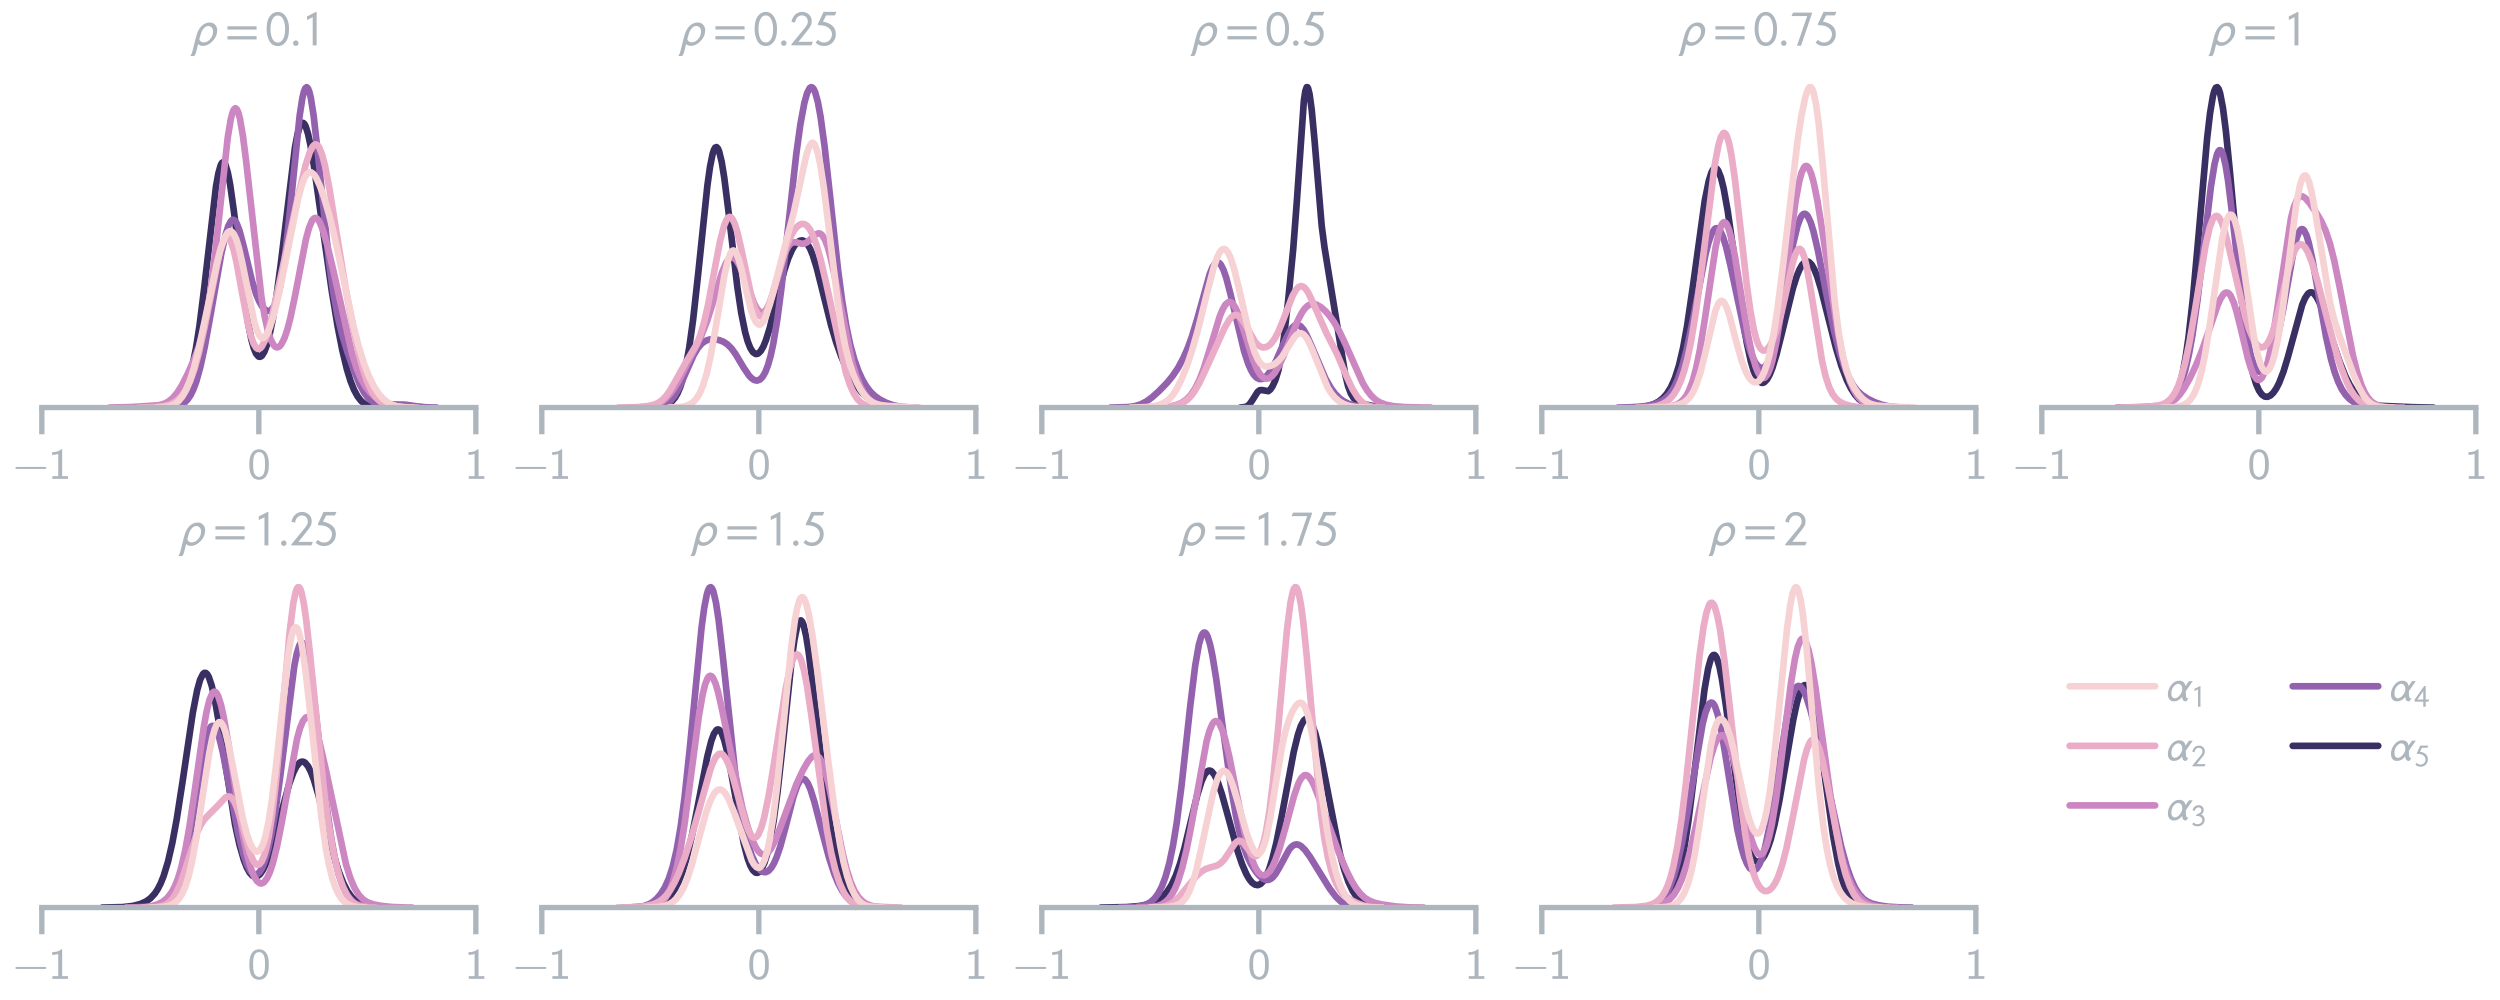 <?xml version="1.0" encoding="utf-8" standalone="no"?>
<!DOCTYPE svg PUBLIC "-//W3C//DTD SVG 1.1//EN"
  "http://www.w3.org/Graphics/SVG/1.1/DTD/svg11.dtd">
<svg xmlns:xlink="http://www.w3.org/1999/xlink" width="585pt" height="234pt" viewBox="0 0 585 234" xmlns="http://www.w3.org/2000/svg" version="1.1">
 <defs>
  <style type="text/css">*{stroke-linejoin: round; stroke-linecap: butt}</style>
 </defs>
 <g id="figure_1">
  <g id="patch_1">
   <path d="M 0 234
L 585 234
L 585 0
L 0 0
L 0 234
z
" style="fill: none"/>
  </g>
  <g id="axes_1">
   <g id="patch_2">
    <path d="M 9.785 95.369
L 111.345 95.369
L 111.345 16.65
L 9.785 16.65
L 9.785 95.369
z
" style="fill: none"/>
   </g>
   <g id="matplotlib.axis_1">
    <g id="xtick_1">
     <g id="line2d_1">
      <path d="M 9.785 95.369
L 9.785 16.65
" clip-path="url(#p3b671413b5)" style="fill: none"/>
     </g>
     <g id="line2d_2">
      <defs>
       <path id="m06f4295177" d="M 0 0
L 0 6.25
" style="stroke: #adb5bd; stroke-width: 1.25"/>
      </defs>
      <g>
       <use xlink:href="#m06f4295177" x="9.785" y="95.369" style="fill: #adb5bd; stroke: #adb5bd; stroke-width: 1.25"/>
      </g>
     </g>
     <g id="text_1">
      <!-- −1 -->
      <g style="fill: #adb5bd" transform="translate(3 112.059) scale(0.1 -0.1)">
       <defs>
        <path id="LMSans8-Regular-2212" d="M 4902 1600
C 4902 1747 4762 1747 4672 1747
L 608 1747
C 518 1747 378 1747 378 1600
C 378 1453 518 1453 608 1453
L 4672 1453
C 4762 1453 4902 1453 4902 1600
z
" transform="scale(0.016)"/>
        <path id="LMSans8-Regular-31" d="M 2906 0
L 2906 403
L 2054 403
L 2054 4333
L 1914 4333
C 1498 3949 973 3923 589 3910
L 589 3507
C 838 3514 1158 3526 1478 3654
L 1478 403
L 627 403
L 627 0
L 2906 0
z
" transform="scale(0.016)"/>
       </defs>
       <use xlink:href="#LMSans8-Regular-2212"/>
       <use xlink:href="#LMSans8-Regular-31" x="82.6"/>
      </g>
     </g>
    </g>
    <g id="xtick_2">
     <g id="line2d_3">
      <path d="M 60.565 95.369
L 60.565 16.65
" clip-path="url(#p3b671413b5)" style="fill: none"/>
     </g>
     <g id="line2d_4">
      <g>
       <use xlink:href="#m06f4295177" x="60.565" y="95.369" style="fill: #adb5bd; stroke: #adb5bd; stroke-width: 1.25"/>
      </g>
     </g>
     <g id="text_2">
      <!-- 0 -->
      <g style="fill: #adb5bd" transform="translate(57.91 112.059) scale(0.1 -0.1)">
       <defs>
        <path id="LMSans8-Regular-30" d="M 3123 2080
C 3123 2387 3123 3136 2822 3661
C 2496 4237 2003 4333 1696 4333
C 1408 4333 909 4243 589 3693
C 282 3181 269 2483 269 2080
C 269 1606 294 1024 563 538
C 845 19 1318 -134 1696 -134
C 2336 -134 2688 237 2880 640
C 3104 1094 3123 1683 3123 2080
z
M 2566 2163
C 2566 1741 2566 1261 2413 851
C 2234 390 1907 288 1696 288
C 1427 288 1120 442 960 902
C 832 1293 826 1696 826 2163
C 826 2752 826 3910 1696 3910
C 2566 3910 2566 2752 2566 2163
z
" transform="scale(0.016)"/>
       </defs>
       <use xlink:href="#LMSans8-Regular-30"/>
      </g>
     </g>
    </g>
    <g id="xtick_3">
     <g id="line2d_5">
      <path d="M 111.345 95.369
L 111.345 16.65
" clip-path="url(#p3b671413b5)" style="fill: none"/>
     </g>
     <g id="line2d_6">
      <g>
       <use xlink:href="#m06f4295177" x="111.345" y="95.369" style="fill: #adb5bd; stroke: #adb5bd; stroke-width: 1.25"/>
      </g>
     </g>
     <g id="text_3">
      <!-- 1 -->
      <g style="fill: #adb5bd" transform="translate(108.69 112.059) scale(0.1 -0.1)">
       <use xlink:href="#LMSans8-Regular-31"/>
      </g>
     </g>
    </g>
   </g>
   <g id="matplotlib.axis_2"/>
   <g id="line2d_7">
    <path d="M 34.272 95.363
L 37.307 95.25
L 38.686 95.02
L 39.79 94.641
L 40.894 93.983
L 41.722 93.226
L 42.549 92.149
L 43.377 90.629
L 44.205 88.488
L 45.033 85.507
L 45.861 81.457
L 46.688 76.185
L 47.792 67.33
L 50.551 43.573
L 51.103 40.532
L 51.655 38.618
L 51.931 38.124
L 52.207 37.951
L 52.483 38.098
L 52.759 38.561
L 53.311 40.385
L 53.863 43.274
L 54.69 49.132
L 58.002 75.314
L 58.829 79.504
L 59.381 81.475
L 59.933 82.777
L 60.485 83.421
L 60.761 83.503
L 61.037 83.43
L 61.313 83.204
L 61.865 82.31
L 62.416 80.85
L 62.968 78.849
L 63.796 74.883
L 64.624 69.825
L 65.728 61.563
L 69.039 34.405
L 69.591 31.509
L 70.142 29.602
L 70.418 29.051
L 70.694 28.775
L 70.97 28.772
L 71.246 29.036
L 71.522 29.556
L 72.074 31.299
L 72.626 33.843
L 73.454 38.758
L 75.109 50.457
L 77.593 67.822
L 78.972 76.186
L 80.076 81.847
L 81.18 86.424
L 82.007 89.118
L 82.835 91.205
L 83.663 92.741
L 84.491 93.807
L 85.319 94.501
L 86.146 94.919
L 87.25 95.203
L 88.906 95.34
L 89.182 95.348
L 89.182 95.348
" clip-path="url(#p3b671413b5)" style="fill: none; stroke: #392f62; stroke-width: 1.562; stroke-linecap: round"/>
   </g>
   <g id="line2d_8">
    <path d="M 37.073 95.364
L 40.344 95.24
L 41.653 94.986
L 42.634 94.569
L 43.289 94.105
L 43.943 93.423
L 44.597 92.453
L 45.251 91.123
L 45.906 89.369
L 46.887 85.865
L 47.869 81.355
L 49.177 74.196
L 51.794 59.326
L 52.776 54.942
L 53.43 52.859
L 54.084 51.661
L 54.411 51.434
L 54.738 51.465
L 55.066 51.749
L 55.393 52.277
L 56.047 53.979
L 57.028 57.689
L 58.991 65.813
L 59.973 68.91
L 60.627 70.464
L 61.281 71.62
L 61.936 72.386
L 62.59 72.749
L 62.917 72.764
L 63.244 72.656
L 63.571 72.41
L 64.225 71.447
L 64.88 69.731
L 65.534 67.108
L 66.188 63.448
L 66.843 58.695
L 67.824 49.719
L 70.114 27.094
L 70.768 22.884
L 71.095 21.507
L 71.423 20.672
L 71.75 20.399
L 72.077 20.691
L 72.404 21.536
L 72.731 22.905
L 73.385 27.029
L 74.367 35.747
L 76.984 61.242
L 77.965 68.322
L 78.947 73.703
L 79.928 77.82
L 81.237 82.196
L 82.872 86.837
L 84.181 89.965
L 85.162 91.805
L 86.144 93.124
L 87.125 93.946
L 88.107 94.379
L 89.088 94.562
L 90.724 94.618
L 94.649 94.673
L 97.266 95.045
L 99.556 95.292
L 102.173 95.363
L 102.173 95.363
" clip-path="url(#p3b671413b5)" style="fill: none; stroke: #9361ae; stroke-width: 1.562; stroke-linecap: round"/>
   </g>
   <g id="line2d_9">
    <path d="M 25.668 95.366
L 30.689 95.248
L 37.145 94.821
L 38.221 94.549
L 39.297 94.043
L 40.373 93.199
L 41.448 91.937
L 42.524 90.236
L 43.959 87.411
L 45.394 84.136
L 46.469 81.249
L 47.187 78.887
L 47.904 75.945
L 48.621 72.214
L 49.339 67.541
L 50.415 58.732
L 53.284 32.209
L 54.001 27.906
L 54.36 26.49
L 54.718 25.619
L 55.077 25.319
L 55.436 25.593
L 55.794 26.432
L 56.153 27.808
L 56.87 31.991
L 57.587 37.678
L 61.174 69.51
L 61.891 73.83
L 62.608 77.12
L 63.326 79.415
L 64.043 80.781
L 64.402 81.138
L 64.76 81.287
L 65.119 81.236
L 65.478 80.991
L 65.836 80.557
L 66.553 79.136
L 67.271 77.011
L 67.988 74.236
L 69.064 69.079
L 71.574 56.046
L 72.292 53.365
L 73.009 51.64
L 73.368 51.179
L 73.726 50.992
L 74.085 51.073
L 74.444 51.408
L 74.802 51.977
L 75.52 53.715
L 76.595 57.409
L 78.03 63.439
L 82.334 82.589
L 83.41 86.071
L 84.486 88.67
L 85.562 90.524
L 86.637 91.844
L 87.713 92.818
L 89.148 93.778
L 90.583 94.468
L 92.017 94.928
L 93.81 95.23
L 96.321 95.353
L 97.038 95.361
L 97.038 95.361
" clip-path="url(#p3b671413b5)" style="fill: none; stroke: #cc86c1; stroke-width: 1.562; stroke-linecap: round"/>
   </g>
   <g id="line2d_10">
    <path d="M 32.399 95.365
L 36.339 95.259
L 38.308 95.003
L 39.621 94.649
L 40.606 94.217
L 41.591 93.56
L 42.575 92.571
L 43.56 91.116
L 44.545 89.055
L 45.53 86.266
L 46.515 82.683
L 47.828 76.742
L 51.438 58.835
L 52.095 56.825
L 52.751 55.703
L 53.08 55.522
L 53.408 55.612
L 53.736 55.975
L 54.064 56.609
L 54.721 58.64
L 55.377 61.532
L 56.69 68.771
L 58.004 75.754
L 58.66 78.44
L 59.317 80.354
L 59.973 81.421
L 60.301 81.634
L 60.63 81.64
L 60.958 81.446
L 61.286 81.062
L 61.943 79.776
L 62.599 77.895
L 63.584 74.225
L 65.225 66.847
L 69.821 45.601
L 71.462 38.819
L 72.447 35.714
L 73.103 34.371
L 73.432 33.978
L 73.76 33.793
L 74.088 33.829
L 74.416 34.095
L 74.745 34.595
L 75.401 36.285
L 76.058 38.827
L 77.042 43.908
L 78.684 54.104
L 80.981 68.084
L 82.623 76.759
L 83.936 82.69
L 84.921 86.366
L 85.905 89.277
L 86.89 91.428
L 87.875 92.911
L 88.86 93.875
L 89.844 94.474
L 91.157 94.925
L 92.799 95.195
L 95.425 95.341
L 97.723 95.365
L 97.723 95.365
" clip-path="url(#p3b671413b5)" style="fill: none; stroke: #eaacc7; stroke-width: 1.562; stroke-linecap: round"/>
   </g>
   <g id="line2d_11">
    <path d="M 36.572 95.353
L 38.683 95.233
L 39.889 94.984
L 40.794 94.598
L 41.699 93.931
L 42.604 92.867
L 43.508 91.287
L 44.413 89.098
L 45.318 86.257
L 46.524 81.515
L 48.032 74.477
L 50.746 61.625
L 51.651 58.196
L 52.556 55.64
L 53.159 54.569
L 53.461 54.256
L 53.762 54.105
L 54.064 54.122
L 54.365 54.315
L 54.667 54.686
L 55.27 55.964
L 55.873 57.917
L 56.778 61.891
L 59.492 75.31
L 60.095 77.265
L 60.699 78.534
L 61 78.897
L 61.302 79.078
L 61.603 79.081
L 61.905 78.914
L 62.508 78.104
L 63.111 76.737
L 64.016 73.855
L 65.222 68.907
L 66.73 61.601
L 69.746 46.511
L 70.651 43.212
L 71.254 41.654
L 71.857 40.675
L 72.46 40.284
L 72.762 40.3
L 73.365 40.718
L 73.968 41.583
L 74.873 43.539
L 75.778 46.075
L 76.984 50.149
L 78.19 54.969
L 79.698 61.933
L 82.714 76.269
L 83.92 81.022
L 85.127 84.949
L 86.333 88.08
L 87.539 90.503
L 88.746 92.312
L 89.651 93.318
L 90.555 94.063
L 91.762 94.719
L 92.968 95.082
L 94.476 95.284
L 96.587 95.358
L 96.587 95.358
" clip-path="url(#p3b671413b5)" style="fill: none; stroke: #f7d2d4; stroke-width: 1.562; stroke-linecap: round"/>
   </g>
   <g id="patch_3">
    <path d="M 9.785 95.369
L 111.345 95.369
" style="fill: none; stroke: #adb5bd; stroke-width: 1.25; stroke-linejoin: miter; stroke-linecap: square"/>
   </g>
   <g id="text_4">
    <!-- $\rho=0.1$ -->
    <g style="fill: #adb5bd" transform="translate(44.927 10.65) scale(0.113 -0.113)">
     <defs>
      <path id="STIXNonUnicode-Italic-e1e8" d="M 38 -838
L 435 755
Q 576 1338 723 1709
Q 870 2080 1126 2381
Q 1619 2957 2304 2957
Q 2726 2957 2995 2669
Q 3264 2381 3264 1933
Q 3264 1171 2669 550
Q 2074 -70 1421 -70
Q 1062 -70 794 160
L 550 -813
Q 461 -1171 301 -1382
L -211 -1382
Q -32 -1120 38 -838
z
M 2726 1798
Q 2726 2118 2553 2310
Q 2381 2502 2099 2502
Q 1773 2502 1498 2176
Q 1331 1984 1216 1693
Q 1101 1402 947 781
Q 1094 384 1504 384
Q 1997 384 2361 819
Q 2726 1254 2726 1798
z
" transform="scale(0.016)"/>
      <path id="STIXGeneral-Regular-3d" d="M 4077 2048
L 307 2048
L 307 2470
L 4077 2470
L 4077 2048
z
M 4077 768
L 307 768
L 307 1190
L 4077 1190
L 4077 768
z
" transform="scale(0.016)"/>
      <path id="STIXGeneral-Regular-1d7e2" d="M 3053 2112
Q 3053 1523 2915 1046
Q 2778 570 2438 240
Q 2099 -90 1600 -90
Q 1203 -90 912 108
Q 621 307 461 643
Q 301 979 224 1353
Q 147 1728 147 2150
Q 147 2746 294 3222
Q 442 3699 787 4012
Q 1133 4326 1626 4326
Q 2253 4326 2653 3708
Q 3053 3091 3053 2112
z
M 2547 2112
Q 2547 2893 2288 3382
Q 2029 3872 1613 3872
Q 1139 3872 896 3376
Q 653 2880 653 2138
Q 653 1805 701 1507
Q 749 1210 854 944
Q 960 678 1152 521
Q 1344 365 1600 365
Q 1926 365 2147 627
Q 2368 890 2457 1270
Q 2547 1651 2547 2112
z
" transform="scale(0.016)"/>
      <path id="STIXGeneral-Regular-2e" d="M 1158 275
Q 1158 134 1052 32
Q 947 -70 800 -70
Q 653 -70 550 32
Q 448 134 448 281
Q 448 429 553 534
Q 659 640 806 640
Q 947 640 1052 531
Q 1158 422 1158 275
z
" transform="scale(0.016)"/>
      <path id="STIXGeneral-Regular-1d7e3" d="M 1933 0
L 1427 0
L 1427 3648
Q 1286 3584 1008 3440
Q 730 3296 691 3277
L 691 3744
L 1843 4333
L 1933 4301
L 1933 0
z
" transform="scale(0.016)"/>
     </defs>
     <use xlink:href="#STIXNonUnicode-Italic-e1e8" transform="translate(0 0.297)"/>
     <use xlink:href="#STIXGeneral-Regular-3d" transform="translate(68.52 0.297)"/>
     <use xlink:href="#STIXGeneral-Regular-1d7e2" transform="translate(152.14 0.297)"/>
     <use xlink:href="#STIXGeneral-Regular-2e" transform="translate(202.14 0.297)"/>
     <use xlink:href="#STIXGeneral-Regular-1d7e3" transform="translate(227.14 0.297)"/>
    </g>
   </g>
  </g>
  <g id="axes_2">
   <g id="patch_4">
    <path d="M 126.785 95.369
L 228.345 95.369
L 228.345 16.65
L 126.785 16.65
L 126.785 95.369
z
" style="fill: none"/>
   </g>
   <g id="matplotlib.axis_3">
    <g id="xtick_4">
     <g id="line2d_12">
      <path d="M 126.785 95.369
L 126.785 16.65
" clip-path="url(#p268902bd78)" style="fill: none"/>
     </g>
     <g id="line2d_13">
      <g>
       <use xlink:href="#m06f4295177" x="126.785" y="95.369" style="fill: #adb5bd; stroke: #adb5bd; stroke-width: 1.25"/>
      </g>
     </g>
     <g id="text_5">
      <!-- −1 -->
      <g style="fill: #adb5bd" transform="translate(120 112.059) scale(0.1 -0.1)">
       <use xlink:href="#LMSans8-Regular-2212"/>
       <use xlink:href="#LMSans8-Regular-31" x="82.6"/>
      </g>
     </g>
    </g>
    <g id="xtick_5">
     <g id="line2d_14">
      <path d="M 177.565 95.369
L 177.565 16.65
" clip-path="url(#p268902bd78)" style="fill: none"/>
     </g>
     <g id="line2d_15">
      <g>
       <use xlink:href="#m06f4295177" x="177.565" y="95.369" style="fill: #adb5bd; stroke: #adb5bd; stroke-width: 1.25"/>
      </g>
     </g>
     <g id="text_6">
      <!-- 0 -->
      <g style="fill: #adb5bd" transform="translate(174.91 112.059) scale(0.1 -0.1)">
       <use xlink:href="#LMSans8-Regular-30"/>
      </g>
     </g>
    </g>
    <g id="xtick_6">
     <g id="line2d_16">
      <path d="M 228.345 95.369
L 228.345 16.65
" clip-path="url(#p268902bd78)" style="fill: none"/>
     </g>
     <g id="line2d_17">
      <g>
       <use xlink:href="#m06f4295177" x="228.345" y="95.369" style="fill: #adb5bd; stroke: #adb5bd; stroke-width: 1.25"/>
      </g>
     </g>
     <g id="text_7">
      <!-- 1 -->
      <g style="fill: #adb5bd" transform="translate(225.69 112.059) scale(0.1 -0.1)">
       <use xlink:href="#LMSans8-Regular-31"/>
      </g>
     </g>
    </g>
   </g>
   <g id="matplotlib.axis_4"/>
   <g id="line2d_18">
    <path d="M 151.527 95.358
L 154.267 95.211
L 155.485 94.944
L 156.399 94.537
L 157.312 93.821
L 157.921 93.085
L 158.53 92.059
L 159.139 90.66
L 159.748 88.788
L 160.357 86.344
L 161.271 81.414
L 162.184 74.834
L 163.402 63.791
L 165.533 43.389
L 166.142 39.045
L 166.751 36.017
L 167.056 35.075
L 167.36 34.539
L 167.665 34.418
L 167.969 34.711
L 168.274 35.405
L 168.883 37.913
L 169.492 41.693
L 170.405 48.987
L 172.537 67.151
L 173.45 73.235
L 174.363 77.755
L 174.972 79.917
L 175.581 81.451
L 176.19 82.405
L 176.799 82.821
L 177.104 82.836
L 177.408 82.726
L 178.017 82.14
L 178.626 81.084
L 179.235 79.59
L 180.149 76.638
L 181.671 70.541
L 183.498 63.371
L 184.411 60.566
L 185.325 58.462
L 185.934 57.449
L 186.543 56.738
L 187.152 56.331
L 187.761 56.247
L 188.37 56.515
L 188.979 57.173
L 189.588 58.246
L 190.197 59.735
L 191.11 62.671
L 192.632 68.741
L 194.459 76.044
L 195.677 80.132
L 196.895 83.518
L 198.113 86.324
L 199.331 88.64
L 200.549 90.507
L 201.767 91.964
L 202.985 93.076
L 204.203 93.908
L 205.421 94.509
L 206.943 94.985
L 208.466 95.228
L 210.902 95.351
L 212.119 95.364
L 212.119 95.364
" clip-path="url(#p268902bd78)" style="fill: none; stroke: #392f62; stroke-width: 1.562; stroke-linecap: round"/>
   </g>
   <g id="line2d_19">
    <path d="M 151.879 95.355
L 154.091 95.211
L 155.039 94.99
L 155.987 94.549
L 156.935 93.774
L 157.883 92.563
L 158.831 90.888
L 160.095 88.09
L 162.307 83.101
L 163.255 81.503
L 164.203 80.385
L 165.151 79.723
L 166.099 79.423
L 167.047 79.379
L 168.311 79.591
L 169.26 79.956
L 170.208 80.573
L 171.156 81.523
L 172.104 82.824
L 174 86.01
L 175.264 87.877
L 175.896 88.537
L 176.528 88.947
L 177.16 89.06
L 177.792 88.833
L 178.424 88.211
L 179.056 87.132
L 179.688 85.523
L 180.32 83.306
L 180.952 80.414
L 181.9 74.728
L 182.848 67.496
L 184.428 53.136
L 186.324 36.077
L 187.272 29.204
L 188.22 24.081
L 188.852 21.818
L 189.484 20.593
L 189.8 20.399
L 190.116 20.495
L 190.432 20.889
L 190.748 21.585
L 191.381 23.877
L 192.013 27.317
L 192.961 34.318
L 194.225 45.845
L 196.121 63.265
L 197.069 70.443
L 198.017 76.22
L 198.965 80.702
L 199.913 84.14
L 200.861 86.796
L 201.809 88.866
L 202.757 90.471
L 203.705 91.693
L 204.653 92.612
L 205.917 93.504
L 207.497 94.295
L 209.077 94.843
L 210.657 95.166
L 212.553 95.324
L 214.766 95.364
L 214.766 95.364
" clip-path="url(#p268902bd78)" style="fill: none; stroke: #9361ae; stroke-width: 1.562; stroke-linecap: round"/>
   </g>
   <g id="line2d_20">
    <path d="M 148.308 95.361
L 151.164 95.252
L 152.751 94.987
L 154.02 94.527
L 154.972 93.964
L 155.924 93.165
L 156.876 92.097
L 157.828 90.747
L 159.098 88.553
L 161.954 82.907
L 164.175 78.389
L 165.445 75.165
L 166.714 71.165
L 168.936 63.775
L 169.888 61.521
L 170.522 60.605
L 171.157 60.225
L 171.474 60.241
L 171.792 60.39
L 172.426 61.067
L 173.061 62.187
L 174.013 64.48
L 176.552 71.189
L 177.187 72.305
L 177.821 72.977
L 178.139 73.121
L 178.456 73.13
L 178.773 72.997
L 179.408 72.305
L 180.043 71.063
L 180.677 69.336
L 181.947 64.948
L 183.216 60.551
L 183.851 58.831
L 184.486 57.606
L 185.12 56.905
L 185.755 56.661
L 186.39 56.729
L 187.659 57.041
L 188.294 56.963
L 188.929 56.629
L 189.881 55.761
L 190.833 54.884
L 191.467 54.604
L 191.785 54.623
L 192.102 54.772
L 192.419 55.064
L 193.054 56.112
L 193.689 57.793
L 194.323 60.068
L 195.275 64.381
L 199.401 84.793
L 200.353 87.964
L 201.305 90.366
L 202.257 92.103
L 203.209 93.312
L 204.161 94.123
L 205.113 94.648
L 206.383 95.048
L 207.969 95.269
L 210.826 95.361
L 211.46 95.365
L 211.46 95.365
" clip-path="url(#p268902bd78)" style="fill: none; stroke: #cc86c1; stroke-width: 1.562; stroke-linecap: round"/>
   </g>
   <g id="line2d_21">
    <path d="M 144.698 95.366
L 149.341 95.251
L 151.817 94.984
L 153.055 94.686
L 153.983 94.29
L 154.912 93.655
L 155.84 92.705
L 156.769 91.41
L 158.007 89.25
L 160.483 84.777
L 162.959 80.694
L 163.888 78.392
L 164.816 75.194
L 165.745 71.033
L 167.292 62.687
L 168.53 56.282
L 169.459 52.734
L 170.078 51.304
L 170.387 50.913
L 170.697 50.75
L 171.006 50.816
L 171.316 51.109
L 171.935 52.338
L 172.554 54.329
L 173.482 58.361
L 175.959 69.963
L 176.578 71.956
L 177.197 73.314
L 177.816 73.986
L 178.125 74.063
L 178.435 73.971
L 178.744 73.717
L 179.363 72.757
L 179.982 71.275
L 180.911 68.338
L 184.006 57.694
L 184.934 55.463
L 185.863 53.842
L 186.482 53.084
L 187.101 52.587
L 187.72 52.372
L 188.339 52.472
L 188.958 52.927
L 189.577 53.765
L 190.196 54.995
L 191.125 57.544
L 192.053 60.836
L 193.291 66.113
L 197.934 87.209
L 198.862 90.016
L 199.791 92.082
L 200.719 93.487
L 201.648 94.368
L 202.577 94.877
L 203.505 95.146
L 205.053 95.32
L 206.291 95.356
L 206.291 95.356
" clip-path="url(#p268902bd78)" style="fill: none; stroke: #eaacc7; stroke-width: 1.562; stroke-linecap: round"/>
   </g>
   <g id="line2d_22">
    <path d="M 156.576 95.363
L 159.227 95.252
L 160.405 95.034
L 161.288 94.698
L 162.172 94.112
L 162.761 93.517
L 163.35 92.699
L 163.939 91.598
L 164.528 90.153
L 165.411 87.22
L 166.295 83.285
L 167.473 76.659
L 169.535 64.302
L 170.418 60.562
L 171.007 59.105
L 171.302 58.734
L 171.596 58.609
L 171.891 58.728
L 172.185 59.083
L 172.774 60.43
L 173.363 62.469
L 174.836 68.915
L 175.719 72.426
L 176.308 74.201
L 176.897 75.388
L 177.487 75.935
L 177.781 75.966
L 178.076 75.839
L 178.665 75.135
L 179.254 73.891
L 180.137 71.219
L 181.315 66.735
L 183.966 56.466
L 185.733 49.747
L 187.206 42.96
L 188.678 36.331
L 189.267 34.509
L 189.856 33.529
L 190.151 33.411
L 190.445 33.561
L 190.74 33.987
L 191.329 35.663
L 191.918 38.381
L 192.801 44.101
L 193.979 53.687
L 196.041 70.675
L 196.925 76.506
L 197.808 81.14
L 198.692 84.687
L 199.575 87.387
L 200.459 89.477
L 201.342 91.118
L 202.226 92.393
L 203.109 93.346
L 203.993 94.017
L 204.876 94.459
L 206.055 94.79
L 207.822 94.997
L 214.006 95.357
L 215.185 95.365
L 215.185 95.365
" clip-path="url(#p268902bd78)" style="fill: none; stroke: #f7d2d4; stroke-width: 1.562; stroke-linecap: round"/>
   </g>
   <g id="patch_5">
    <path d="M 126.785 95.369
L 228.345 95.369
" style="fill: none; stroke: #adb5bd; stroke-width: 1.25; stroke-linejoin: miter; stroke-linecap: square"/>
   </g>
   <g id="text_8">
    <!-- $\rho=0.25$ -->
    <g style="fill: #adb5bd" transform="translate(159.115 10.65) scale(0.113 -0.113)">
     <defs>
      <path id="STIXGeneral-Regular-1d7e4" d="M 3002 454
L 2816 0
L 224 0
L 224 134
L 1344 1504
L 1344 1498
L 1702 1933
Q 1952 2234 2054 2365
Q 2157 2496 2253 2685
Q 2349 2874 2349 3040
Q 2349 3437 2134 3654
Q 1920 3872 1549 3872
Q 1254 3872 1008 3629
Q 762 3386 698 2938
L 237 3046
Q 339 3616 716 3971
Q 1094 4326 1594 4326
Q 2150 4326 2502 3980
Q 2854 3635 2854 3142
Q 2854 2784 2720 2525
Q 2586 2266 2157 1728
L 1133 454
L 3002 454
z
" transform="scale(0.016)"/>
      <path id="STIXGeneral-Regular-1d7e7" d="M 2931 4326
L 2726 3872
L 1594 3872
L 1184 3059
Q 1914 2957 2384 2544
Q 2854 2131 2854 1446
Q 2854 813 2422 361
Q 1990 -90 1344 -90
Q 640 -90 230 358
L 531 717
Q 858 365 1312 365
Q 1786 365 2067 688
Q 2349 1011 2349 1446
Q 2349 1920 1926 2253
Q 1498 2605 602 2605
L 512 2714
L 1254 4326
L 2931 4326
z
" transform="scale(0.016)"/>
     </defs>
     <use xlink:href="#STIXNonUnicode-Italic-e1e8" transform="translate(0 0.406)"/>
     <use xlink:href="#STIXGeneral-Regular-3d" transform="translate(68.52 0.406)"/>
     <use xlink:href="#STIXGeneral-Regular-1d7e2" transform="translate(152.14 0.406)"/>
     <use xlink:href="#STIXGeneral-Regular-2e" transform="translate(202.14 0.406)"/>
     <use xlink:href="#STIXGeneral-Regular-1d7e4" transform="translate(227.14 0.406)"/>
     <use xlink:href="#STIXGeneral-Regular-1d7e7" transform="translate(277.14 0.406)"/>
    </g>
   </g>
  </g>
  <g id="axes_3">
   <g id="patch_6">
    <path d="M 243.785 95.369
L 345.345 95.369
L 345.345 16.65
L 243.785 16.65
L 243.785 95.369
z
" style="fill: none"/>
   </g>
   <g id="matplotlib.axis_5">
    <g id="xtick_7">
     <g id="line2d_23">
      <path d="M 243.785 95.369
L 243.785 16.65
" clip-path="url(#p433b910f7d)" style="fill: none"/>
     </g>
     <g id="line2d_24">
      <g>
       <use xlink:href="#m06f4295177" x="243.785" y="95.369" style="fill: #adb5bd; stroke: #adb5bd; stroke-width: 1.25"/>
      </g>
     </g>
     <g id="text_9">
      <!-- −1 -->
      <g style="fill: #adb5bd" transform="translate(237 112.059) scale(0.1 -0.1)">
       <use xlink:href="#LMSans8-Regular-2212"/>
       <use xlink:href="#LMSans8-Regular-31" x="82.6"/>
      </g>
     </g>
    </g>
    <g id="xtick_8">
     <g id="line2d_25">
      <path d="M 294.565 95.369
L 294.565 16.65
" clip-path="url(#p433b910f7d)" style="fill: none"/>
     </g>
     <g id="line2d_26">
      <g>
       <use xlink:href="#m06f4295177" x="294.565" y="95.369" style="fill: #adb5bd; stroke: #adb5bd; stroke-width: 1.25"/>
      </g>
     </g>
     <g id="text_10">
      <!-- 0 -->
      <g style="fill: #adb5bd" transform="translate(291.91 112.059) scale(0.1 -0.1)">
       <use xlink:href="#LMSans8-Regular-30"/>
      </g>
     </g>
    </g>
    <g id="xtick_9">
     <g id="line2d_27">
      <path d="M 345.345 95.369
L 345.345 16.65
" clip-path="url(#p433b910f7d)" style="fill: none"/>
     </g>
     <g id="line2d_28">
      <g>
       <use xlink:href="#m06f4295177" x="345.345" y="95.369" style="fill: #adb5bd; stroke: #adb5bd; stroke-width: 1.25"/>
      </g>
     </g>
     <g id="text_11">
      <!-- 1 -->
      <g style="fill: #adb5bd" transform="translate(342.69 112.059) scale(0.1 -0.1)">
       <use xlink:href="#LMSans8-Regular-31"/>
      </g>
     </g>
    </g>
   </g>
   <g id="matplotlib.axis_6"/>
   <g id="line2d_29">
    <path d="M 290.287 95.36
L 291.452 95.216
L 291.952 94.975
L 292.452 94.52
L 293.118 93.548
L 294.283 91.693
L 294.783 91.313
L 295.282 91.27
L 296.781 91.535
L 297.281 91.127
L 297.78 90.378
L 298.446 88.916
L 299.113 86.749
L 299.779 83.474
L 300.445 78.924
L 301.444 70.195
L 302.61 58.288
L 303.442 47.388
L 305.107 23.555
L 305.44 21.32
L 305.774 20.399
L 305.94 20.404
L 306.107 20.693
L 306.44 22.038
L 306.939 25.673
L 307.605 32.858
L 309.271 52.787
L 309.937 57.902
L 311.768 69.204
L 313.6 80.384
L 314.766 87.524
L 315.432 90.298
L 316.098 92.085
L 316.764 93.173
L 317.43 93.816
L 318.263 94.275
L 319.428 94.624
L 322.925 95.355
L 323.425 95.365
L 323.425 95.365
" clip-path="url(#p433b910f7d)" style="fill: none; stroke: #392f62; stroke-width: 1.562; stroke-linecap: round"/>
   </g>
   <g id="line2d_30">
    <path d="M 259.881 95.366
L 264.068 95.252
L 265.679 95.006
L 266.967 94.597
L 268.256 93.93
L 269.544 92.999
L 271.155 91.563
L 273.088 89.573
L 274.376 88.006
L 275.665 86.088
L 276.954 83.68
L 277.92 81.462
L 278.886 78.813
L 280.175 74.551
L 283.074 64.117
L 283.718 62.554
L 284.363 61.606
L 284.685 61.396
L 285.007 61.373
L 285.329 61.539
L 285.651 61.893
L 286.295 63.137
L 286.94 65.013
L 287.906 68.704
L 291.127 82.232
L 292.094 85.146
L 292.738 86.613
L 293.382 87.689
L 294.026 88.379
L 294.671 88.703
L 295.315 88.686
L 295.959 88.358
L 296.604 87.749
L 297.57 86.378
L 298.536 84.55
L 300.469 80.169
L 301.758 77.56
L 302.402 76.645
L 303.046 76.107
L 303.69 75.995
L 304.335 76.323
L 304.979 77.06
L 305.623 78.145
L 306.59 80.233
L 310.133 88.538
L 311.422 90.792
L 312.388 92.103
L 313.354 93.105
L 314.321 93.836
L 315.609 94.485
L 316.898 94.879
L 318.831 95.192
L 321.408 95.34
L 323.985 95.366
L 323.985 95.366
" clip-path="url(#p433b910f7d)" style="fill: none; stroke: #9361ae; stroke-width: 1.562; stroke-linecap: round"/>
   </g>
   <g id="line2d_31">
    <path d="M 267.471 95.367
L 272.206 95.269
L 274.236 95.02
L 275.589 94.651
L 276.604 94.188
L 277.618 93.483
L 278.633 92.437
L 279.648 90.938
L 280.663 88.885
L 281.678 86.234
L 283.031 81.908
L 285.398 74.092
L 286.075 72.433
L 286.752 71.272
L 287.428 70.702
L 287.766 70.655
L 288.105 70.77
L 288.443 71.044
L 289.119 72.042
L 289.796 73.565
L 290.811 76.556
L 293.178 84.111
L 294.193 86.512
L 294.87 87.632
L 295.546 88.337
L 296.223 88.63
L 296.899 88.531
L 297.576 88.072
L 298.252 87.29
L 299.267 85.6
L 300.282 83.416
L 302.312 78.277
L 303.665 75.023
L 304.679 73.097
L 305.356 72.16
L 306.032 71.526
L 306.709 71.19
L 307.386 71.122
L 308.062 71.282
L 309.077 71.857
L 310.092 72.738
L 311.106 73.88
L 312.121 75.295
L 313.474 77.651
L 314.827 80.52
L 318.886 89.654
L 319.901 91.335
L 320.916 92.627
L 321.931 93.557
L 322.946 94.189
L 324.299 94.701
L 325.99 95.03
L 328.696 95.259
L 333.093 95.362
L 334.785 95.367
L 334.785 95.367
" clip-path="url(#p433b910f7d)" style="fill: none; stroke: #cc86c1; stroke-width: 1.562; stroke-linecap: round"/>
   </g>
   <g id="line2d_32">
    <path d="M 267.984 95.367
L 272.471 95.26
L 274.433 95.022
L 275.835 94.66
L 276.957 94.149
L 277.798 93.56
L 278.639 92.733
L 279.48 91.625
L 280.602 89.702
L 282.004 86.749
L 286.49 76.844
L 287.611 74.895
L 288.172 74.205
L 288.733 73.787
L 289.293 73.685
L 289.854 73.918
L 290.415 74.465
L 291.256 75.75
L 293.78 80.113
L 294.621 80.929
L 295.181 81.217
L 295.742 81.304
L 296.303 81.196
L 296.864 80.895
L 297.425 80.396
L 298.266 79.264
L 299.107 77.673
L 300.228 74.958
L 302.471 69.205
L 303.313 67.733
L 303.873 67.15
L 304.434 66.935
L 304.995 67.099
L 305.556 67.628
L 306.116 68.478
L 306.958 70.204
L 310.322 77.82
L 312.846 82.794
L 315.089 88.081
L 316.491 91.063
L 317.612 92.865
L 318.453 93.828
L 319.294 94.488
L 320.135 94.905
L 321.257 95.196
L 322.939 95.34
L 323.78 95.358
L 323.78 95.358
" clip-path="url(#p433b910f7d)" style="fill: none; stroke: #eaacc7; stroke-width: 1.562; stroke-linecap: round"/>
   </g>
   <g id="line2d_33">
    <path d="M 264.621 95.366
L 268.272 95.26
L 270.237 94.998
L 271.642 94.602
L 272.765 94.033
L 273.607 93.364
L 274.45 92.412
L 275.292 91.133
L 276.416 88.911
L 277.539 86.149
L 278.943 82.009
L 280.347 77.084
L 282.313 69.127
L 283.998 62.619
L 284.84 60.171
L 285.402 59.04
L 285.964 58.39
L 286.244 58.261
L 286.525 58.267
L 286.806 58.409
L 287.368 59.092
L 287.929 60.28
L 288.772 62.875
L 289.895 67.427
L 292.703 79.633
L 293.546 82.313
L 294.388 84.199
L 294.95 85.012
L 295.512 85.509
L 296.073 85.745
L 296.635 85.78
L 297.477 85.57
L 298.32 85.124
L 299.162 84.436
L 300.005 83.454
L 301.128 81.712
L 302.813 78.995
L 303.375 78.377
L 303.936 78.026
L 304.498 77.988
L 305.06 78.284
L 305.621 78.911
L 306.183 79.841
L 307.025 81.692
L 310.676 90.68
L 311.519 92.032
L 312.361 93.051
L 313.484 94.001
L 314.608 94.614
L 315.731 94.991
L 317.135 95.236
L 319.382 95.354
L 320.505 95.365
L 320.505 95.365
" clip-path="url(#p433b910f7d)" style="fill: none; stroke: #f7d2d4; stroke-width: 1.562; stroke-linecap: round"/>
   </g>
   <g id="patch_7">
    <path d="M 243.785 95.369
L 345.345 95.369
" style="fill: none; stroke: #adb5bd; stroke-width: 1.25; stroke-linejoin: miter; stroke-linecap: square"/>
   </g>
   <g id="text_12">
    <!-- $\rho=0.5$ -->
    <g style="fill: #adb5bd" transform="translate(278.927 10.65) scale(0.113 -0.113)">
     <use xlink:href="#STIXNonUnicode-Italic-e1e8" transform="translate(0 0.406)"/>
     <use xlink:href="#STIXGeneral-Regular-3d" transform="translate(68.52 0.406)"/>
     <use xlink:href="#STIXGeneral-Regular-1d7e2" transform="translate(152.14 0.406)"/>
     <use xlink:href="#STIXGeneral-Regular-2e" transform="translate(202.14 0.406)"/>
     <use xlink:href="#STIXGeneral-Regular-1d7e7" transform="translate(227.14 0.406)"/>
    </g>
   </g>
  </g>
  <g id="axes_4">
   <g id="patch_8">
    <path d="M 360.785 95.369
L 462.345 95.369
L 462.345 16.65
L 360.785 16.65
L 360.785 95.369
z
" style="fill: none"/>
   </g>
   <g id="matplotlib.axis_7">
    <g id="xtick_10">
     <g id="line2d_34">
      <path d="M 360.785 95.369
L 360.785 16.65
" clip-path="url(#pec31562f2f)" style="fill: none"/>
     </g>
     <g id="line2d_35">
      <g>
       <use xlink:href="#m06f4295177" x="360.785" y="95.369" style="fill: #adb5bd; stroke: #adb5bd; stroke-width: 1.25"/>
      </g>
     </g>
     <g id="text_13">
      <!-- −1 -->
      <g style="fill: #adb5bd" transform="translate(354 112.059) scale(0.1 -0.1)">
       <use xlink:href="#LMSans8-Regular-2212"/>
       <use xlink:href="#LMSans8-Regular-31" x="82.6"/>
      </g>
     </g>
    </g>
    <g id="xtick_11">
     <g id="line2d_36">
      <path d="M 411.565 95.369
L 411.565 16.65
" clip-path="url(#pec31562f2f)" style="fill: none"/>
     </g>
     <g id="line2d_37">
      <g>
       <use xlink:href="#m06f4295177" x="411.565" y="95.369" style="fill: #adb5bd; stroke: #adb5bd; stroke-width: 1.25"/>
      </g>
     </g>
     <g id="text_14">
      <!-- 0 -->
      <g style="fill: #adb5bd" transform="translate(408.91 112.059) scale(0.1 -0.1)">
       <use xlink:href="#LMSans8-Regular-30"/>
      </g>
     </g>
    </g>
    <g id="xtick_12">
     <g id="line2d_38">
      <path d="M 462.345 95.369
L 462.345 16.65
" clip-path="url(#pec31562f2f)" style="fill: none"/>
     </g>
     <g id="line2d_39">
      <g>
       <use xlink:href="#m06f4295177" x="462.345" y="95.369" style="fill: #adb5bd; stroke: #adb5bd; stroke-width: 1.25"/>
      </g>
     </g>
     <g id="text_15">
      <!-- 1 -->
      <g style="fill: #adb5bd" transform="translate(459.69 112.059) scale(0.1 -0.1)">
       <use xlink:href="#LMSans8-Regular-31"/>
      </g>
     </g>
    </g>
   </g>
   <g id="matplotlib.axis_8"/>
   <g id="line2d_40">
    <path d="M 380.522 95.363
L 384.009 95.242
L 385.593 95.004
L 386.861 94.621
L 388.129 93.968
L 389.08 93.222
L 390.03 92.16
L 390.981 90.648
L 391.932 88.503
L 392.883 85.507
L 393.834 81.452
L 394.784 76.225
L 396.052 67.604
L 398.905 47.002
L 399.855 42.318
L 400.489 40.341
L 400.806 39.734
L 401.123 39.39
L 401.44 39.311
L 401.757 39.496
L 402.074 39.939
L 402.708 41.575
L 403.342 44.132
L 404.293 49.415
L 405.56 58.286
L 407.779 74.464
L 408.73 80.135
L 409.681 84.531
L 410.314 86.694
L 410.948 88.245
L 411.582 89.202
L 412.216 89.592
L 412.533 89.583
L 412.85 89.443
L 413.484 88.783
L 414.118 87.642
L 414.752 86.059
L 415.702 82.97
L 416.97 77.917
L 419.506 67.565
L 420.457 64.572
L 421.09 63.041
L 421.724 61.939
L 422.358 61.308
L 422.675 61.179
L 422.992 61.177
L 423.309 61.305
L 423.943 61.947
L 424.577 63.09
L 425.211 64.69
L 426.161 67.795
L 427.746 74.06
L 429.648 81.538
L 430.916 85.703
L 432.183 88.999
L 433.134 90.907
L 434.085 92.372
L 435.036 93.447
L 435.987 94.196
L 436.937 94.69
L 438.205 95.067
L 439.79 95.274
L 442.642 95.361
L 443.593 95.366
L 443.593 95.366
" clip-path="url(#pec31562f2f)" style="fill: none; stroke: #392f62; stroke-width: 1.562; stroke-linecap: round"/>
   </g>
   <g id="line2d_41">
    <path d="M 378.625 95.365
L 383.063 95.253
L 385.452 94.961
L 387.159 94.544
L 388.525 93.987
L 389.549 93.335
L 390.573 92.35
L 391.256 91.43
L 391.938 90.236
L 392.621 88.715
L 393.645 85.724
L 394.669 81.82
L 396.035 75.325
L 399.107 59.424
L 399.789 56.77
L 400.472 54.807
L 401.155 53.657
L 401.496 53.411
L 401.838 53.392
L 402.179 53.596
L 402.52 54.021
L 403.203 55.493
L 403.886 57.697
L 404.91 62.029
L 408.323 78.07
L 409.348 81.608
L 410.03 83.431
L 410.713 84.799
L 411.396 85.693
L 412.078 86.088
L 412.42 86.087
L 412.761 85.947
L 413.102 85.665
L 413.785 84.649
L 414.468 83.009
L 415.151 80.739
L 416.175 76.228
L 417.54 68.686
L 419.588 57.107
L 420.612 52.842
L 421.295 51.005
L 421.636 50.433
L 421.978 50.102
L 422.319 50.015
L 422.66 50.169
L 423.002 50.557
L 423.685 51.993
L 424.367 54.203
L 425.391 58.609
L 427.44 69.14
L 429.146 77.334
L 430.512 82.632
L 431.536 85.77
L 432.56 88.221
L 433.584 90.062
L 434.608 91.401
L 435.632 92.367
L 436.998 93.288
L 438.704 94.121
L 440.411 94.727
L 442.118 95.104
L 444.166 95.304
L 446.556 95.361
L 446.556 95.361
" clip-path="url(#pec31562f2f)" style="fill: none; stroke: #9361ae; stroke-width: 1.562; stroke-linecap: round"/>
   </g>
   <g id="line2d_42">
    <path d="M 385.842 95.366
L 389.814 95.25
L 391.232 95.036
L 392.367 94.661
L 393.218 94.155
L 394.069 93.333
L 394.637 92.534
L 395.204 91.469
L 396.055 89.246
L 396.906 86.114
L 397.757 81.969
L 398.892 74.981
L 401.445 57.866
L 402.296 54.038
L 402.864 52.534
L 403.148 52.134
L 403.431 51.975
L 403.715 52.056
L 403.999 52.372
L 404.566 53.673
L 405.133 55.764
L 405.985 60.043
L 407.687 70.526
L 409.105 78.752
L 409.956 82.729
L 410.807 85.746
L 411.375 87.164
L 411.942 88.075
L 412.51 88.454
L 412.793 88.437
L 413.077 88.278
L 413.644 87.525
L 414.212 86.179
L 414.779 84.235
L 415.63 80.217
L 416.481 74.985
L 417.616 66.562
L 420.17 47.037
L 421.021 42.446
L 421.588 40.362
L 422.155 39.149
L 422.439 38.879
L 422.723 38.832
L 423.007 39.002
L 423.29 39.383
L 423.858 40.737
L 424.425 42.799
L 425.276 46.972
L 426.411 53.943
L 430.099 78.106
L 431.234 83.63
L 432.085 86.872
L 432.936 89.393
L 433.787 91.293
L 434.638 92.682
L 435.489 93.668
L 436.34 94.341
L 437.191 94.78
L 438.326 95.114
L 439.745 95.293
L 442.298 95.364
L 442.298 95.364
" clip-path="url(#pec31562f2f)" style="fill: none; stroke: #cc86c1; stroke-width: 1.562; stroke-linecap: round"/>
   </g>
   <g id="line2d_43">
    <path d="M 383.083 95.365
L 386.392 95.239
L 387.77 94.999
L 388.873 94.623
L 389.976 93.999
L 390.804 93.3
L 391.631 92.326
L 392.458 90.986
L 393.285 89.166
L 394.113 86.739
L 394.94 83.573
L 395.767 79.556
L 396.87 72.794
L 397.973 64.564
L 401.282 38.345
L 402.109 33.993
L 402.661 32.112
L 403.212 31.184
L 403.488 31.104
L 403.764 31.289
L 404.039 31.743
L 404.591 33.453
L 405.142 36.187
L 405.97 41.941
L 407.073 51.643
L 408.727 66.502
L 409.554 72.51
L 410.381 77.044
L 410.933 79.209
L 411.484 80.722
L 412.036 81.639
L 412.587 82.032
L 413.139 81.973
L 413.69 81.529
L 414.242 80.752
L 415.069 79.033
L 415.896 76.684
L 416.724 73.715
L 417.827 68.934
L 419.481 61.573
L 420.033 59.755
L 420.584 58.585
L 420.86 58.297
L 421.135 58.226
L 421.411 58.383
L 421.687 58.773
L 422.238 60.24
L 422.79 62.552
L 423.617 67.251
L 426.375 84.55
L 427.202 88.086
L 428.029 90.601
L 428.856 92.274
L 429.684 93.338
L 430.511 94.009
L 431.614 94.558
L 432.993 94.966
L 434.647 95.231
L 436.853 95.351
L 437.956 95.364
L 437.956 95.364
" clip-path="url(#pec31562f2f)" style="fill: none; stroke: #eaacc7; stroke-width: 1.562; stroke-linecap: round"/>
   </g>
   <g id="line2d_44">
    <path d="M 386.145 95.365
L 389.872 95.24
L 391.735 94.974
L 393.288 94.528
L 394.219 94.042
L 395.151 93.231
L 395.772 92.416
L 396.393 91.31
L 397.014 89.86
L 397.946 86.977
L 398.878 83.295
L 401.362 72.848
L 401.983 71.251
L 402.294 70.748
L 402.604 70.461
L 402.915 70.396
L 403.225 70.552
L 403.536 70.921
L 404.157 72.236
L 404.778 74.163
L 406.331 80.151
L 407.573 84.507
L 408.504 86.949
L 409.126 88.129
L 409.747 88.949
L 410.368 89.401
L 410.989 89.466
L 411.61 89.114
L 412.231 88.308
L 412.852 87.011
L 413.473 85.189
L 414.094 82.81
L 415.026 78.141
L 415.958 72.121
L 417.2 62.221
L 420.616 33.066
L 421.547 27.036
L 422.479 22.577
L 423.1 20.83
L 423.411 20.432
L 423.721 20.399
L 424.032 20.763
L 424.342 21.549
L 424.963 24.436
L 425.584 29.027
L 426.516 38.51
L 429.311 70.341
L 430.243 77.742
L 431.174 83.023
L 432.106 86.637
L 433.037 89.123
L 433.969 90.911
L 434.901 92.255
L 435.832 93.271
L 436.764 94.007
L 437.696 94.496
L 438.938 94.85
L 440.801 95.048
L 447.012 95.36
L 447.944 95.366
L 447.944 95.366
" clip-path="url(#pec31562f2f)" style="fill: none; stroke: #f7d2d4; stroke-width: 1.562; stroke-linecap: round"/>
   </g>
   <g id="patch_9">
    <path d="M 360.785 95.369
L 462.345 95.369
" style="fill: none; stroke: #adb5bd; stroke-width: 1.25; stroke-linejoin: miter; stroke-linecap: square"/>
   </g>
   <g id="text_16">
    <!-- $\rho=0.75$ -->
    <g style="fill: #adb5bd" transform="translate(393.115 10.65) scale(0.113 -0.113)">
     <defs>
      <path id="STIXGeneral-Regular-1d7e9" d="M 2886 4109
L 1472 -51
L 947 -51
L 2266 3782
L 243 3782
L 442 4237
L 2886 4237
L 2886 4109
z
" transform="scale(0.016)"/>
     </defs>
     <use xlink:href="#STIXNonUnicode-Italic-e1e8" transform="translate(0 0.406)"/>
     <use xlink:href="#STIXGeneral-Regular-3d" transform="translate(68.52 0.406)"/>
     <use xlink:href="#STIXGeneral-Regular-1d7e2" transform="translate(152.14 0.406)"/>
     <use xlink:href="#STIXGeneral-Regular-2e" transform="translate(202.14 0.406)"/>
     <use xlink:href="#STIXGeneral-Regular-1d7e9" transform="translate(227.14 0.406)"/>
     <use xlink:href="#STIXGeneral-Regular-1d7e7" transform="translate(277.14 0.406)"/>
    </g>
   </g>
  </g>
  <g id="axes_5">
   <g id="patch_10">
    <path d="M 477.785 95.369
L 579.345 95.369
L 579.345 16.65
L 477.785 16.65
L 477.785 95.369
z
" style="fill: none"/>
   </g>
   <g id="matplotlib.axis_9">
    <g id="xtick_13">
     <g id="line2d_45">
      <path d="M 477.785 95.369
L 477.785 16.65
" clip-path="url(#p9f0b3da12c)" style="fill: none"/>
     </g>
     <g id="line2d_46">
      <g>
       <use xlink:href="#m06f4295177" x="477.785" y="95.369" style="fill: #adb5bd; stroke: #adb5bd; stroke-width: 1.25"/>
      </g>
     </g>
     <g id="text_17">
      <!-- −1 -->
      <g style="fill: #adb5bd" transform="translate(471 112.059) scale(0.1 -0.1)">
       <use xlink:href="#LMSans8-Regular-2212"/>
       <use xlink:href="#LMSans8-Regular-31" x="82.6"/>
      </g>
     </g>
    </g>
    <g id="xtick_14">
     <g id="line2d_47">
      <path d="M 528.565 95.369
L 528.565 16.65
" clip-path="url(#p9f0b3da12c)" style="fill: none"/>
     </g>
     <g id="line2d_48">
      <g>
       <use xlink:href="#m06f4295177" x="528.565" y="95.369" style="fill: #adb5bd; stroke: #adb5bd; stroke-width: 1.25"/>
      </g>
     </g>
     <g id="text_18">
      <!-- 0 -->
      <g style="fill: #adb5bd" transform="translate(525.91 112.059) scale(0.1 -0.1)">
       <use xlink:href="#LMSans8-Regular-30"/>
      </g>
     </g>
    </g>
    <g id="xtick_15">
     <g id="line2d_49">
      <path d="M 579.345 95.369
L 579.345 16.65
" clip-path="url(#p9f0b3da12c)" style="fill: none"/>
     </g>
     <g id="line2d_50">
      <g>
       <use xlink:href="#m06f4295177" x="579.345" y="95.369" style="fill: #adb5bd; stroke: #adb5bd; stroke-width: 1.25"/>
      </g>
     </g>
     <g id="text_19">
      <!-- 1 -->
      <g style="fill: #adb5bd" transform="translate(576.69 112.059) scale(0.1 -0.1)">
       <use xlink:href="#LMSans8-Regular-31"/>
      </g>
     </g>
    </g>
   </g>
   <g id="matplotlib.axis_10"/>
   <g id="line2d_51">
    <path d="M 502.33 95.364
L 505.362 95.247
L 506.372 95.054
L 507.383 94.61
L 508.056 94.062
L 508.73 93.195
L 509.404 91.876
L 510.077 89.952
L 510.751 87.26
L 511.425 83.65
L 512.098 79.016
L 513.109 70.098
L 514.456 55.221
L 516.477 32.288
L 517.151 26.501
L 517.825 22.468
L 518.161 21.222
L 518.498 20.528
L 518.835 20.399
L 519.172 20.835
L 519.509 21.825
L 520.182 25.352
L 520.856 30.653
L 521.867 40.911
L 524.561 70.117
L 525.572 78.436
L 526.582 84.634
L 527.256 87.644
L 527.93 89.86
L 528.603 91.388
L 529.277 92.337
L 529.951 92.8
L 530.624 92.852
L 531.298 92.541
L 531.972 91.891
L 532.645 90.91
L 533.319 89.593
L 534.329 86.978
L 535.34 83.65
L 538.708 71.342
L 539.382 69.748
L 540.056 68.746
L 540.392 68.485
L 540.729 68.384
L 541.066 68.442
L 541.403 68.651
L 542.077 69.487
L 542.75 70.798
L 543.761 73.408
L 545.782 79.642
L 547.466 84.632
L 548.813 87.981
L 549.824 90.019
L 550.834 91.641
L 551.845 92.873
L 552.855 93.756
L 553.866 94.342
L 554.876 94.696
L 556.224 94.924
L 558.581 95.033
L 564.307 95.273
L 569.023 95.365
L 569.36 95.366
L 569.36 95.366
" clip-path="url(#p9f0b3da12c)" style="fill: none; stroke: #392f62; stroke-width: 1.562; stroke-linecap: round"/>
   </g>
   <g id="line2d_52">
    <path d="M 501.3 95.364
L 504.453 95.242
L 505.886 94.97
L 507.032 94.486
L 507.892 93.859
L 508.752 92.899
L 509.612 91.485
L 510.472 89.472
L 511.331 86.701
L 512.191 83.017
L 513.051 78.296
L 514.198 70.332
L 515.631 58.236
L 517.35 43.699
L 518.21 38.356
L 518.783 36.112
L 519.07 35.461
L 519.356 35.146
L 519.643 35.177
L 519.93 35.556
L 520.216 36.278
L 520.789 38.698
L 521.363 42.273
L 522.223 49.247
L 525.089 74.514
L 525.948 79.83
L 526.808 83.584
L 527.381 85.266
L 527.955 86.364
L 528.528 86.951
L 529.101 87.099
L 529.674 86.865
L 530.248 86.286
L 530.821 85.378
L 531.394 84.138
L 532.254 81.61
L 533.114 78.223
L 534.26 72.422
L 536.839 57.966
L 537.413 55.727
L 537.986 54.243
L 538.273 53.82
L 538.559 53.62
L 538.846 53.646
L 539.132 53.895
L 539.706 55.032
L 540.279 56.935
L 541.139 60.907
L 542.572 69.113
L 544.291 78.787
L 545.438 83.989
L 546.298 87.04
L 547.157 89.389
L 548.017 91.136
L 548.877 92.408
L 549.737 93.327
L 550.883 94.168
L 552.03 94.706
L 553.463 95.091
L 555.182 95.292
L 558.335 95.365
L 558.335 95.365
" clip-path="url(#p9f0b3da12c)" style="fill: none; stroke: #9361ae; stroke-width: 1.562; stroke-linecap: round"/>
   </g>
   <g id="line2d_53">
    <path d="M 495.317 95.366
L 500.71 95.248
L 506.102 94.899
L 507.113 94.628
L 508.124 94.138
L 509.135 93.352
L 510.146 92.226
L 511.157 90.762
L 512.506 88.351
L 513.854 85.496
L 515.202 82.182
L 516.887 77.366
L 518.909 71.473
L 519.583 69.944
L 520.257 68.884
L 520.594 68.577
L 520.931 68.441
L 521.268 68.488
L 521.605 68.726
L 521.942 69.157
L 522.616 70.588
L 523.29 72.694
L 524.301 76.734
L 525.987 83.795
L 526.661 86.047
L 527.335 87.71
L 528.009 88.677
L 528.346 88.877
L 528.683 88.88
L 529.02 88.682
L 529.357 88.278
L 530.031 86.84
L 530.705 84.559
L 531.379 81.458
L 532.39 75.452
L 536.097 51.015
L 536.771 48.451
L 537.446 46.814
L 537.783 46.323
L 538.12 46.031
L 538.457 45.914
L 538.794 45.95
L 539.468 46.38
L 540.479 47.569
L 542.164 50.036
L 543.175 51.747
L 544.186 53.95
L 545.197 56.967
L 546.208 60.957
L 547.556 67.577
L 550.59 83.219
L 551.601 87.202
L 552.612 90.227
L 553.286 91.726
L 553.96 92.86
L 554.634 93.686
L 555.308 94.268
L 556.319 94.811
L 557.33 95.099
L 559.015 95.297
L 562.385 95.366
L 562.385 95.366
" clip-path="url(#p9f0b3da12c)" style="fill: none; stroke: #cc86c1; stroke-width: 1.562; stroke-linecap: round"/>
   </g>
   <g id="line2d_54">
    <path d="M 496.605 95.366
L 501.719 95.254
L 504.596 94.973
L 505.875 94.665
L 506.834 94.227
L 507.793 93.467
L 508.432 92.696
L 509.071 91.646
L 509.711 90.257
L 510.35 88.472
L 511.309 84.966
L 512.268 80.428
L 513.547 73.01
L 516.104 57.421
L 517.063 53.278
L 517.702 51.502
L 518.022 50.946
L 518.342 50.616
L 518.661 50.512
L 518.981 50.628
L 519.301 50.955
L 519.94 52.188
L 520.579 54.076
L 521.538 57.786
L 525.374 74.16
L 526.333 77.136
L 527.292 79.372
L 527.931 80.412
L 528.571 81.067
L 529.21 81.312
L 529.849 81.124
L 530.489 80.479
L 531.128 79.366
L 531.767 77.786
L 532.726 74.619
L 534.005 69.348
L 535.603 62.668
L 536.562 59.581
L 537.201 58.175
L 537.841 57.366
L 538.16 57.192
L 538.48 57.169
L 538.8 57.292
L 539.439 57.95
L 540.078 59.098
L 541.037 61.57
L 542.316 65.851
L 544.554 74.54
L 546.472 81.726
L 547.75 85.828
L 549.029 89.156
L 549.988 91.098
L 550.947 92.574
L 551.906 93.632
L 552.865 94.343
L 553.824 94.794
L 555.102 95.123
L 557.02 95.312
L 560.217 95.366
L 560.217 95.366
" clip-path="url(#p9f0b3da12c)" style="fill: none; stroke: #eaacc7; stroke-width: 1.562; stroke-linecap: round"/>
   </g>
   <g id="line2d_55">
    <path d="M 505.962 95.364
L 508.938 95.253
L 510.292 95.004
L 511.103 94.689
L 511.915 94.158
L 512.727 93.291
L 513.539 91.929
L 514.351 89.879
L 515.163 86.95
L 515.975 83.015
L 517.057 76.262
L 520.034 55.672
L 520.846 52.146
L 521.387 50.762
L 521.658 50.387
L 521.929 50.231
L 522.199 50.294
L 522.47 50.576
L 523.011 51.78
L 523.552 53.785
L 524.364 58.073
L 525.447 65.381
L 527.341 78.329
L 528.153 82.473
L 528.965 85.305
L 529.506 86.423
L 530.048 86.931
L 530.318 86.961
L 530.589 86.846
L 531.13 86.187
L 531.671 84.962
L 532.213 83.176
L 533.024 79.455
L 533.836 74.545
L 534.919 66.496
L 537.355 47.65
L 538.166 43.461
L 538.708 41.763
L 538.978 41.281
L 539.249 41.052
L 539.52 41.076
L 539.79 41.35
L 540.331 42.614
L 540.873 44.734
L 541.685 49.16
L 545.203 70.758
L 546.285 75.069
L 547.368 78.451
L 550.615 87.347
L 551.969 90.57
L 553.051 92.538
L 553.863 93.6
L 554.675 94.336
L 555.487 94.806
L 556.569 95.145
L 557.922 95.31
L 559.817 95.362
L 559.817 95.362
" clip-path="url(#p9f0b3da12c)" style="fill: none; stroke: #f7d2d4; stroke-width: 1.562; stroke-linecap: round"/>
   </g>
   <g id="patch_11">
    <path d="M 477.785 95.369
L 579.345 95.369
" style="fill: none; stroke: #adb5bd; stroke-width: 1.25; stroke-linejoin: miter; stroke-linecap: square"/>
   </g>
   <g id="text_20">
    <!-- $\rho=1$ -->
    <g style="fill: #adb5bd" transform="translate(517.146 10.65) scale(0.113 -0.113)">
     <use xlink:href="#STIXNonUnicode-Italic-e1e8" transform="translate(0 0.297)"/>
     <use xlink:href="#STIXGeneral-Regular-3d" transform="translate(68.52 0.297)"/>
     <use xlink:href="#STIXGeneral-Regular-1d7e3" transform="translate(152.14 0.297)"/>
    </g>
   </g>
  </g>
  <g id="axes_6">
   <g id="patch_12">
    <path d="M 9.785 212.369
L 111.345 212.369
L 111.345 133.65
L 9.785 133.65
L 9.785 212.369
z
" style="fill: none"/>
   </g>
   <g id="matplotlib.axis_11">
    <g id="xtick_16">
     <g id="line2d_56">
      <path d="M 9.785 212.369
L 9.785 133.65
" clip-path="url(#p698b879c9c)" style="fill: none"/>
     </g>
     <g id="line2d_57">
      <g>
       <use xlink:href="#m06f4295177" x="9.785" y="212.369" style="fill: #adb5bd; stroke: #adb5bd; stroke-width: 1.25"/>
      </g>
     </g>
     <g id="text_21">
      <!-- −1 -->
      <g style="fill: #adb5bd" transform="translate(3 229.059) scale(0.1 -0.1)">
       <use xlink:href="#LMSans8-Regular-2212"/>
       <use xlink:href="#LMSans8-Regular-31" x="82.6"/>
      </g>
     </g>
    </g>
    <g id="xtick_17">
     <g id="line2d_58">
      <path d="M 60.565 212.369
L 60.565 133.65
" clip-path="url(#p698b879c9c)" style="fill: none"/>
     </g>
     <g id="line2d_59">
      <g>
       <use xlink:href="#m06f4295177" x="60.565" y="212.369" style="fill: #adb5bd; stroke: #adb5bd; stroke-width: 1.25"/>
      </g>
     </g>
     <g id="text_22">
      <!-- 0 -->
      <g style="fill: #adb5bd" transform="translate(57.91 229.059) scale(0.1 -0.1)">
       <use xlink:href="#LMSans8-Regular-30"/>
      </g>
     </g>
    </g>
    <g id="xtick_18">
     <g id="line2d_60">
      <path d="M 111.345 212.369
L 111.345 133.65
" clip-path="url(#p698b879c9c)" style="fill: none"/>
     </g>
     <g id="line2d_61">
      <g>
       <use xlink:href="#m06f4295177" x="111.345" y="212.369" style="fill: #adb5bd; stroke: #adb5bd; stroke-width: 1.25"/>
      </g>
     </g>
     <g id="text_23">
      <!-- 1 -->
      <g style="fill: #adb5bd" transform="translate(108.69 229.059) scale(0.1 -0.1)">
       <use xlink:href="#LMSans8-Regular-31"/>
      </g>
     </g>
    </g>
   </g>
   <g id="matplotlib.axis_12"/>
   <g id="line2d_62">
    <path d="M 23.946 212.366
L 28.725 212.258
L 31.115 211.979
L 32.822 211.545
L 34.187 210.929
L 35.211 210.193
L 36.235 209.078
L 36.918 208.041
L 37.601 206.701
L 38.284 204.997
L 39.308 201.639
L 40.332 197.203
L 41.356 191.669
L 42.721 182.884
L 45.111 166.82
L 46.135 161.524
L 46.818 159.082
L 47.5 157.703
L 47.842 157.445
L 48.183 157.481
L 48.525 157.812
L 48.866 158.43
L 49.549 160.479
L 50.231 163.487
L 51.255 169.341
L 55.011 192.967
L 56.035 197.662
L 57.059 201.23
L 57.741 202.976
L 58.424 204.215
L 59.107 204.95
L 59.79 205.181
L 60.131 205.11
L 60.814 204.603
L 61.496 203.632
L 62.179 202.233
L 63.203 199.44
L 64.569 194.769
L 67.641 183.549
L 68.665 180.73
L 69.348 179.375
L 70.031 178.521
L 70.372 178.297
L 70.713 178.214
L 71.055 178.273
L 71.396 178.474
L 72.079 179.295
L 72.762 180.641
L 73.444 182.456
L 74.468 185.881
L 76.175 192.64
L 78.223 200.569
L 79.247 203.85
L 80.272 206.499
L 81.296 208.508
L 82.32 209.943
L 83.344 210.91
L 84.368 211.529
L 85.392 211.906
L 86.757 212.174
L 88.806 212.324
L 91.878 212.366
L 91.878 212.366
" clip-path="url(#p698b879c9c)" style="fill: none; stroke: #392f62; stroke-width: 1.562; stroke-linecap: round"/>
   </g>
   <g id="line2d_63">
    <path d="M 34.249 212.362
L 37.042 212.231
L 38.159 211.994
L 38.997 211.626
L 39.835 210.978
L 40.393 210.32
L 40.952 209.422
L 41.789 207.509
L 42.627 204.77
L 43.465 201.101
L 44.582 194.815
L 47.933 174.008
L 48.492 171.87
L 49.051 170.47
L 49.33 170.065
L 49.609 169.86
L 49.888 169.854
L 50.168 170.043
L 50.726 170.979
L 51.285 172.586
L 52.123 176.01
L 53.24 181.786
L 55.753 195.11
L 56.87 199.622
L 57.708 202.124
L 58.546 203.802
L 59.104 204.445
L 59.663 204.701
L 60.222 204.561
L 60.78 204.02
L 61.339 203.07
L 61.897 201.7
L 62.735 198.834
L 63.573 194.962
L 64.411 190.07
L 65.528 182.068
L 68.879 155.767
L 69.438 152.965
L 69.996 151.134
L 70.275 150.622
L 70.555 150.391
L 70.834 150.446
L 71.113 150.784
L 71.393 151.403
L 71.951 153.439
L 72.51 156.437
L 73.347 162.367
L 74.744 174.381
L 76.42 188.621
L 77.537 196.34
L 78.374 200.883
L 79.212 204.382
L 80.05 206.965
L 80.888 208.807
L 81.726 210.081
L 82.564 210.94
L 83.401 211.505
L 84.518 211.952
L 85.915 212.219
L 88.149 212.348
L 89.825 212.365
L 89.825 212.365
" clip-path="url(#p698b879c9c)" style="fill: none; stroke: #9361ae; stroke-width: 1.562; stroke-linecap: round"/>
   </g>
   <g id="line2d_64">
    <path d="M 29.55 212.365
L 33.917 212.24
L 35.596 211.999
L 36.94 211.596
L 37.948 211.088
L 38.955 210.303
L 39.627 209.557
L 40.299 208.567
L 40.971 207.262
L 41.643 205.561
L 42.314 203.384
L 43.322 199.079
L 44.33 193.456
L 45.673 184.27
L 47.689 170.099
L 48.361 166.411
L 49.032 163.704
L 49.704 162.167
L 50.04 161.87
L 50.376 161.89
L 50.712 162.222
L 51.048 162.857
L 51.72 164.958
L 52.392 168.008
L 53.399 173.849
L 56.758 195.049
L 57.766 199.827
L 58.774 203.392
L 59.445 205.06
L 60.117 206.157
L 60.789 206.686
L 61.125 206.74
L 61.461 206.652
L 61.797 206.424
L 62.469 205.546
L 63.14 204.103
L 63.812 202.099
L 64.82 198.088
L 65.828 193.03
L 69.523 172.831
L 70.194 170.421
L 70.866 168.764
L 71.538 167.909
L 71.874 167.784
L 72.21 167.854
L 72.546 168.111
L 73.218 169.149
L 73.889 170.807
L 74.897 174.236
L 76.241 180.068
L 80.943 202.169
L 81.951 205.401
L 82.959 207.79
L 83.966 209.426
L 84.974 210.474
L 85.982 211.116
L 87.326 211.602
L 89.005 211.938
L 91.692 212.233
L 95.051 212.355
L 96.395 212.364
L 96.395 212.364
" clip-path="url(#p698b879c9c)" style="fill: none; stroke: #cc86c1; stroke-width: 1.562; stroke-linecap: round"/>
   </g>
   <g id="line2d_65">
    <path d="M 33.257 212.365
L 36.549 212.255
L 37.92 212.008
L 38.743 211.692
L 39.565 211.156
L 40.388 210.296
L 41.211 209.009
L 42.034 207.224
L 43.131 204.109
L 46.148 194.745
L 46.97 193.026
L 47.793 191.783
L 48.89 190.611
L 50.81 188.702
L 52.73 186.635
L 53.278 186.365
L 53.827 186.417
L 54.375 186.871
L 54.924 187.77
L 55.472 189.103
L 56.295 191.765
L 58.489 199.597
L 59.312 201.498
L 59.86 202.194
L 60.135 202.35
L 60.409 202.373
L 60.683 202.258
L 61.232 201.595
L 61.78 200.324
L 62.329 198.404
L 62.877 195.788
L 63.7 190.479
L 64.523 183.491
L 65.62 171.946
L 67.814 147.523
L 68.637 141.125
L 69.185 138.505
L 69.459 137.757
L 69.734 137.399
L 70.008 137.432
L 70.282 137.852
L 70.556 138.645
L 71.105 141.27
L 71.653 145.088
L 72.476 152.423
L 75.767 184.451
L 76.864 192.58
L 77.961 199.03
L 78.784 202.811
L 79.607 205.758
L 80.43 207.968
L 81.252 209.561
L 82.075 210.66
L 82.898 211.384
L 83.721 211.835
L 84.818 212.158
L 86.463 212.328
L 87.835 212.361
L 87.835 212.361
" clip-path="url(#p698b879c9c)" style="fill: none; stroke: #eaacc7; stroke-width: 1.562; stroke-linecap: round"/>
   </g>
   <g id="line2d_66">
    <path d="M 35.309 212.362
L 38.087 212.24
L 39.35 212.003
L 40.36 211.606
L 41.118 211.101
L 41.876 210.319
L 42.634 209.137
L 43.391 207.409
L 44.149 204.991
L 44.907 201.782
L 45.917 196.271
L 47.433 186.171
L 48.948 176.341
L 49.706 172.578
L 50.211 170.745
L 50.716 169.536
L 51.221 168.993
L 51.474 168.975
L 51.727 169.123
L 52.232 169.904
L 52.737 171.279
L 53.495 174.272
L 54.505 179.417
L 56.778 191.338
L 57.789 195.27
L 58.546 197.391
L 59.052 198.382
L 59.557 199.018
L 60.062 199.277
L 60.567 199.13
L 61.072 198.535
L 61.577 197.449
L 62.083 195.825
L 62.84 192.297
L 63.598 187.421
L 64.608 179.031
L 67.387 153.477
L 68.145 149.085
L 68.65 147.377
L 68.902 146.925
L 69.155 146.748
L 69.408 146.845
L 69.66 147.213
L 70.165 148.733
L 70.67 151.216
L 71.428 156.452
L 72.439 165.394
L 75.217 191.342
L 76.227 198.371
L 76.985 202.406
L 77.743 205.465
L 78.501 207.707
L 79.258 209.309
L 80.016 210.43
L 80.774 211.193
L 81.532 211.693
L 82.542 212.076
L 83.805 212.283
L 85.573 212.358
L 85.573 212.358
" clip-path="url(#p698b879c9c)" style="fill: none; stroke: #f7d2d4; stroke-width: 1.562; stroke-linecap: round"/>
   </g>
   <g id="patch_13">
    <path d="M 9.785 212.369
L 111.345 212.369
" style="fill: none; stroke: #adb5bd; stroke-width: 1.25; stroke-linejoin: miter; stroke-linecap: square"/>
   </g>
   <g id="text_24">
    <!-- $\rho=1.25$ -->
    <g style="fill: #adb5bd" transform="translate(42.115 127.65) scale(0.113 -0.113)">
     <use xlink:href="#STIXNonUnicode-Italic-e1e8" transform="translate(0 0.297)"/>
     <use xlink:href="#STIXGeneral-Regular-3d" transform="translate(68.52 0.297)"/>
     <use xlink:href="#STIXGeneral-Regular-1d7e3" transform="translate(152.14 0.297)"/>
     <use xlink:href="#STIXGeneral-Regular-2e" transform="translate(202.14 0.297)"/>
     <use xlink:href="#STIXGeneral-Regular-1d7e4" transform="translate(227.14 0.297)"/>
     <use xlink:href="#STIXGeneral-Regular-1d7e7" transform="translate(277.14 0.297)"/>
    </g>
   </g>
  </g>
  <g id="axes_7">
   <g id="patch_14">
    <path d="M 126.785 212.369
L 228.345 212.369
L 228.345 133.65
L 126.785 133.65
L 126.785 212.369
z
" style="fill: none"/>
   </g>
   <g id="matplotlib.axis_13">
    <g id="xtick_19">
     <g id="line2d_67">
      <path d="M 126.785 212.369
L 126.785 133.65
" clip-path="url(#p78306ef55c)" style="fill: none"/>
     </g>
     <g id="line2d_68">
      <g>
       <use xlink:href="#m06f4295177" x="126.785" y="212.369" style="fill: #adb5bd; stroke: #adb5bd; stroke-width: 1.25"/>
      </g>
     </g>
     <g id="text_25">
      <!-- −1 -->
      <g style="fill: #adb5bd" transform="translate(120 229.059) scale(0.1 -0.1)">
       <use xlink:href="#LMSans8-Regular-2212"/>
       <use xlink:href="#LMSans8-Regular-31" x="82.6"/>
      </g>
     </g>
    </g>
    <g id="xtick_20">
     <g id="line2d_69">
      <path d="M 177.565 212.369
L 177.565 133.65
" clip-path="url(#p78306ef55c)" style="fill: none"/>
     </g>
     <g id="line2d_70">
      <g>
       <use xlink:href="#m06f4295177" x="177.565" y="212.369" style="fill: #adb5bd; stroke: #adb5bd; stroke-width: 1.25"/>
      </g>
     </g>
     <g id="text_26">
      <!-- 0 -->
      <g style="fill: #adb5bd" transform="translate(174.91 229.059) scale(0.1 -0.1)">
       <use xlink:href="#LMSans8-Regular-30"/>
      </g>
     </g>
    </g>
    <g id="xtick_21">
     <g id="line2d_71">
      <path d="M 228.345 212.369
L 228.345 133.65
" clip-path="url(#p78306ef55c)" style="fill: none"/>
     </g>
     <g id="line2d_72">
      <g>
       <use xlink:href="#m06f4295177" x="228.345" y="212.369" style="fill: #adb5bd; stroke: #adb5bd; stroke-width: 1.25"/>
      </g>
     </g>
     <g id="text_27">
      <!-- 1 -->
      <g style="fill: #adb5bd" transform="translate(225.69 229.059) scale(0.1 -0.1)">
       <use xlink:href="#LMSans8-Regular-31"/>
      </g>
     </g>
    </g>
   </g>
   <g id="matplotlib.axis_14"/>
   <g id="line2d_73">
    <path d="M 145.717 212.366
L 150.283 212.242
L 152.415 211.968
L 153.937 211.562
L 155.155 210.995
L 156.068 210.343
L 156.981 209.408
L 157.895 208.096
L 158.808 206.302
L 159.722 203.926
L 160.635 200.894
L 161.853 195.813
L 163.375 188.119
L 165.506 177.076
L 166.42 173.446
L 167.029 171.768
L 167.637 170.836
L 167.942 170.68
L 168.246 170.741
L 168.551 171.022
L 168.855 171.522
L 169.464 173.155
L 170.073 175.55
L 170.986 180.237
L 174.031 197.337
L 174.944 200.831
L 175.553 202.494
L 176.162 203.609
L 176.771 204.178
L 177.076 204.258
L 177.38 204.203
L 177.685 204.01
L 178.293 203.209
L 178.902 201.834
L 179.511 199.857
L 180.12 197.24
L 181.034 192.048
L 181.947 185.308
L 183.165 174.253
L 185.296 153.984
L 185.905 149.664
L 186.514 146.671
L 186.818 145.754
L 187.123 145.25
L 187.427 145.168
L 187.732 145.504
L 188.036 146.248
L 188.645 148.858
L 189.254 152.735
L 190.167 160.155
L 192.907 183.889
L 194.125 192.167
L 195.343 198.698
L 196.256 202.553
L 197.17 205.594
L 198.083 207.898
L 198.997 209.562
L 199.91 210.7
L 200.823 211.434
L 201.737 211.877
L 202.954 212.182
L 204.781 212.335
L 206.303 212.362
L 206.303 212.362
" clip-path="url(#p78306ef55c)" style="fill: none; stroke: #392f62; stroke-width: 1.562; stroke-linecap: round"/>
   </g>
   <g id="line2d_74">
    <path d="M 146.061 212.364
L 149.131 212.26
L 150.666 212.009
L 151.894 211.567
L 152.815 211.02
L 153.736 210.232
L 154.656 209.14
L 155.577 207.649
L 156.498 205.604
L 157.419 202.767
L 158.34 198.839
L 159.261 193.523
L 160.182 186.63
L 161.41 175.112
L 164.172 146.797
L 164.786 142.253
L 165.4 139.088
L 165.707 138.1
L 166.014 137.533
L 166.321 137.399
L 166.628 137.697
L 166.935 138.421
L 167.549 141.07
L 168.163 145.121
L 169.084 153.106
L 172.153 181.949
L 173.074 188.304
L 173.995 193.29
L 174.916 197.106
L 175.837 199.974
L 176.758 202.05
L 177.372 203.034
L 177.985 203.705
L 178.599 204.059
L 179.213 204.087
L 179.827 203.78
L 180.441 203.127
L 181.055 202.121
L 181.669 200.759
L 182.59 198.082
L 183.818 193.569
L 185.659 186.442
L 186.58 183.797
L 187.194 182.703
L 187.501 182.393
L 187.808 182.248
L 188.115 182.272
L 188.422 182.461
L 189.036 183.315
L 189.65 184.73
L 190.571 187.658
L 192.106 193.613
L 193.947 200.56
L 195.175 204.341
L 196.096 206.599
L 197.017 208.356
L 197.938 209.658
L 198.859 210.581
L 199.78 211.216
L 201.007 211.753
L 202.542 212.115
L 204.384 212.3
L 207.147 212.363
L 207.147 212.363
" clip-path="url(#p78306ef55c)" style="fill: none; stroke: #9361ae; stroke-width: 1.562; stroke-linecap: round"/>
   </g>
   <g id="line2d_75">
    <path d="M 149.654 212.354
L 152.063 212.218
L 153.267 211.962
L 154.17 211.57
L 155.074 210.882
L 155.676 210.183
L 156.278 209.226
L 156.88 207.948
L 157.482 206.285
L 158.385 202.937
L 159.289 198.444
L 160.192 192.798
L 161.697 181.457
L 163.503 167.768
L 164.407 162.555
L 165.009 160.114
L 165.611 158.628
L 165.912 158.256
L 166.213 158.13
L 166.514 158.242
L 166.815 158.582
L 167.417 159.886
L 168.02 161.898
L 168.923 165.87
L 173.74 189.186
L 174.944 193.467
L 175.847 196.086
L 176.751 198.1
L 177.353 199.06
L 177.955 199.684
L 178.557 199.954
L 179.159 199.866
L 179.761 199.426
L 180.363 198.654
L 181.267 196.955
L 182.471 193.95
L 186.385 183.437
L 187.89 180.223
L 189.094 178.116
L 189.998 177.039
L 190.6 176.711
L 190.901 176.698
L 191.202 176.799
L 191.804 177.383
L 192.406 178.509
L 193.008 180.187
L 193.911 183.637
L 195.116 189.448
L 197.223 199.89
L 198.126 203.491
L 199.03 206.323
L 199.933 208.412
L 200.836 209.872
L 201.739 210.846
L 202.643 211.47
L 203.546 211.856
L 204.75 212.141
L 206.556 212.311
L 209.567 212.365
L 209.567 212.365
" clip-path="url(#p78306ef55c)" style="fill: none; stroke: #cc86c1; stroke-width: 1.562; stroke-linecap: round"/>
   </g>
   <g id="line2d_76">
    <path d="M 144.514 212.366
L 148.845 212.256
L 151.177 211.999
L 152.842 211.606
L 153.842 211.19
L 154.841 210.55
L 155.841 209.6
L 156.84 208.268
L 157.839 206.513
L 158.839 204.335
L 160.171 200.847
L 161.837 195.727
L 163.503 189.863
L 166.168 180.252
L 166.834 178.446
L 167.5 177.147
L 168.167 176.446
L 168.5 176.336
L 168.833 176.387
L 169.166 176.598
L 169.832 177.474
L 170.499 178.898
L 171.498 181.856
L 173.164 187.986
L 174.496 192.629
L 175.163 194.395
L 175.829 195.571
L 176.162 195.896
L 176.495 196.029
L 176.828 195.96
L 177.162 195.684
L 177.495 195.2
L 178.161 193.611
L 178.827 191.243
L 179.827 186.433
L 181.159 178.361
L 183.824 161.31
L 184.824 156.526
L 185.49 154.369
L 185.823 153.668
L 186.156 153.243
L 186.489 153.108
L 186.823 153.271
L 187.156 153.739
L 187.489 154.509
L 188.155 156.928
L 188.821 160.407
L 189.821 167.158
L 193.485 194.167
L 194.485 199.473
L 195.484 203.608
L 196.484 206.697
L 197.483 208.896
L 198.149 209.945
L 198.816 210.714
L 199.482 211.252
L 200.481 211.731
L 201.481 211.954
L 203.48 212.106
L 210.476 212.365
L 210.809 212.366
L 210.809 212.366
" clip-path="url(#p78306ef55c)" style="fill: none; stroke: #eaacc7; stroke-width: 1.562; stroke-linecap: round"/>
   </g>
   <g id="line2d_77">
    <path d="M 151.011 212.364
L 154.086 212.247
L 155.484 212
L 156.602 211.583
L 157.441 211.068
L 158.28 210.306
L 159.118 209.217
L 159.957 207.712
L 160.796 205.717
L 161.914 202.279
L 163.591 196.003
L 165.268 189.992
L 166.107 187.649
L 166.946 185.942
L 167.505 185.201
L 168.064 184.799
L 168.623 184.747
L 169.182 185.042
L 169.741 185.67
L 170.58 187.16
L 171.698 189.903
L 175.892 201.342
L 176.451 202.298
L 177.01 202.904
L 177.569 203.072
L 177.848 202.966
L 178.408 202.329
L 178.967 201.073
L 179.526 199.154
L 180.085 196.544
L 180.924 191.337
L 181.762 184.681
L 183.16 171.188
L 185.117 151.783
L 185.955 145.422
L 186.515 142.379
L 187.074 140.459
L 187.353 139.942
L 187.633 139.72
L 187.912 139.79
L 188.192 140.14
L 188.751 141.622
L 189.31 144.017
L 190.149 148.933
L 191.267 157.087
L 193.783 177.845
L 195.46 190.71
L 196.579 197.667
L 197.417 201.82
L 198.256 205.079
L 199.095 207.537
L 199.933 209.317
L 200.772 210.546
L 201.611 211.346
L 202.449 211.834
L 203.567 212.168
L 204.965 212.321
L 206.643 212.362
L 206.643 212.362
" clip-path="url(#p78306ef55c)" style="fill: none; stroke: #f7d2d4; stroke-width: 1.562; stroke-linecap: round"/>
   </g>
   <g id="patch_15">
    <path d="M 126.785 212.369
L 228.345 212.369
" style="fill: none; stroke: #adb5bd; stroke-width: 1.25; stroke-linejoin: miter; stroke-linecap: square"/>
   </g>
   <g id="text_28">
    <!-- $\rho=1.5$ -->
    <g style="fill: #adb5bd" transform="translate(161.927 127.65) scale(0.113 -0.113)">
     <use xlink:href="#STIXNonUnicode-Italic-e1e8" transform="translate(0 0.297)"/>
     <use xlink:href="#STIXGeneral-Regular-3d" transform="translate(68.52 0.297)"/>
     <use xlink:href="#STIXGeneral-Regular-1d7e3" transform="translate(152.14 0.297)"/>
     <use xlink:href="#STIXGeneral-Regular-2e" transform="translate(202.14 0.297)"/>
     <use xlink:href="#STIXGeneral-Regular-1d7e7" transform="translate(227.14 0.297)"/>
    </g>
   </g>
  </g>
  <g id="axes_8">
   <g id="patch_16">
    <path d="M 243.785 212.369
L 345.345 212.369
L 345.345 133.65
L 243.785 133.65
L 243.785 212.369
z
" style="fill: none"/>
   </g>
   <g id="matplotlib.axis_15">
    <g id="xtick_22">
     <g id="line2d_78">
      <path d="M 243.785 212.369
L 243.785 133.65
" clip-path="url(#p270aa0aa99)" style="fill: none"/>
     </g>
     <g id="line2d_79">
      <g>
       <use xlink:href="#m06f4295177" x="243.785" y="212.369" style="fill: #adb5bd; stroke: #adb5bd; stroke-width: 1.25"/>
      </g>
     </g>
     <g id="text_29">
      <!-- −1 -->
      <g style="fill: #adb5bd" transform="translate(237 229.059) scale(0.1 -0.1)">
       <use xlink:href="#LMSans8-Regular-2212"/>
       <use xlink:href="#LMSans8-Regular-31" x="82.6"/>
      </g>
     </g>
    </g>
    <g id="xtick_23">
     <g id="line2d_80">
      <path d="M 294.565 212.369
L 294.565 133.65
" clip-path="url(#p270aa0aa99)" style="fill: none"/>
     </g>
     <g id="line2d_81">
      <g>
       <use xlink:href="#m06f4295177" x="294.565" y="212.369" style="fill: #adb5bd; stroke: #adb5bd; stroke-width: 1.25"/>
      </g>
     </g>
     <g id="text_30">
      <!-- 0 -->
      <g style="fill: #adb5bd" transform="translate(291.91 229.059) scale(0.1 -0.1)">
       <use xlink:href="#LMSans8-Regular-30"/>
      </g>
     </g>
    </g>
    <g id="xtick_24">
     <g id="line2d_82">
      <path d="M 345.345 212.369
L 345.345 133.65
" clip-path="url(#p270aa0aa99)" style="fill: none"/>
     </g>
     <g id="line2d_83">
      <g>
       <use xlink:href="#m06f4295177" x="345.345" y="212.369" style="fill: #adb5bd; stroke: #adb5bd; stroke-width: 1.25"/>
      </g>
     </g>
     <g id="text_31">
      <!-- 1 -->
      <g style="fill: #adb5bd" transform="translate(342.69 229.059) scale(0.1 -0.1)">
       <use xlink:href="#LMSans8-Regular-31"/>
      </g>
     </g>
    </g>
   </g>
   <g id="matplotlib.axis_16"/>
   <g id="line2d_84">
    <path d="M 257.636 212.367
L 263.693 212.254
L 266.722 211.995
L 268.741 211.596
L 270.087 211.113
L 271.096 210.565
L 272.106 209.781
L 273.115 208.666
L 274.125 207.092
L 275.134 204.923
L 276.144 202.056
L 277.153 198.483
L 278.836 191.466
L 280.181 185.974
L 281.191 182.744
L 281.864 181.276
L 282.537 180.462
L 282.873 180.312
L 283.21 180.335
L 283.546 180.526
L 284.219 181.384
L 284.892 182.808
L 285.902 185.766
L 287.248 190.614
L 289.603 199.15
L 290.613 202.14
L 291.622 204.498
L 292.295 205.676
L 292.968 206.52
L 293.641 207.009
L 294.314 207.125
L 294.987 206.841
L 295.66 206.13
L 296.333 204.961
L 297.006 203.315
L 297.679 201.181
L 298.689 197.108
L 300.035 190.359
L 302.727 175.963
L 303.736 171.841
L 304.409 169.865
L 305.082 168.621
L 305.419 168.293
L 305.755 168.168
L 306.092 168.246
L 306.428 168.527
L 307.101 169.681
L 307.774 171.573
L 308.447 174.109
L 309.456 178.844
L 313.494 199.597
L 314.504 203.372
L 315.513 206.308
L 316.523 208.474
L 317.532 209.992
L 318.542 210.998
L 319.551 211.627
L 320.561 211.994
L 321.907 212.235
L 324.262 212.353
L 324.599 212.358
L 324.599 212.358
" clip-path="url(#p270aa0aa99)" style="fill: none; stroke: #392f62; stroke-width: 1.562; stroke-linecap: round"/>
   </g>
   <g id="line2d_85">
    <path d="M 262.057 212.365
L 265.522 212.257
L 267.255 211.972
L 268.411 211.558
L 269.277 211.044
L 270.143 210.265
L 271.01 209.111
L 271.876 207.451
L 272.743 205.139
L 273.609 202.01
L 274.476 197.887
L 275.342 192.611
L 276.497 183.719
L 278.519 165.168
L 279.674 155.777
L 280.541 150.83
L 281.118 148.854
L 281.407 148.294
L 281.696 148.024
L 281.985 148.038
L 282.274 148.331
L 282.562 148.889
L 283.14 150.747
L 283.718 153.466
L 284.584 158.789
L 286.028 169.476
L 288.05 184.171
L 289.205 190.886
L 290.071 194.843
L 290.938 197.916
L 291.804 200.258
L 292.671 202.062
L 293.826 203.901
L 294.692 204.937
L 295.559 205.645
L 296.137 205.891
L 296.714 205.922
L 297.292 205.713
L 297.869 205.251
L 298.447 204.544
L 299.313 203.103
L 301.624 198.844
L 302.202 198.152
L 302.779 197.726
L 303.357 197.576
L 303.934 197.689
L 304.512 198.035
L 305.379 198.899
L 306.534 200.484
L 308.555 203.763
L 311.155 207.956
L 312.599 209.853
L 313.754 210.961
L 314.621 211.535
L 315.776 212.005
L 316.931 212.233
L 318.953 212.353
L 319.53 212.361
L 319.53 212.361
" clip-path="url(#p270aa0aa99)" style="fill: none; stroke: #9361ae; stroke-width: 1.562; stroke-linecap: round"/>
   </g>
   <g id="line2d_86">
    <path d="M 266.192 212.363
L 269.555 212.233
L 270.9 211.982
L 271.909 211.588
L 272.918 210.893
L 273.59 210.19
L 274.263 209.236
L 274.935 207.977
L 275.608 206.361
L 276.616 203.172
L 277.625 199
L 278.634 193.901
L 282.333 173.492
L 283.005 171.064
L 283.678 169.458
L 284.014 168.99
L 284.35 168.752
L 284.686 168.744
L 285.023 168.96
L 285.359 169.393
L 286.031 170.864
L 286.704 173.037
L 287.713 177.296
L 289.394 185.769
L 291.075 194.062
L 292.084 198.222
L 293.093 201.456
L 293.765 203.029
L 294.438 204.116
L 295.11 204.721
L 295.783 204.858
L 296.455 204.55
L 297.128 203.82
L 297.8 202.693
L 298.473 201.194
L 299.482 198.315
L 300.827 193.565
L 302.844 186.097
L 303.853 183.26
L 304.525 182.027
L 305.198 181.418
L 305.534 181.357
L 305.87 181.455
L 306.207 181.703
L 306.879 182.609
L 307.552 183.963
L 308.561 186.546
L 313.268 199.494
L 314.949 203.456
L 316.294 206.16
L 317.303 207.812
L 318.312 209.106
L 319.321 210.054
L 320.329 210.707
L 321.674 211.249
L 323.356 211.636
L 326.718 212.114
L 329.745 212.321
L 333.107 212.366
L 333.107 212.366
" clip-path="url(#p270aa0aa99)" style="fill: none; stroke: #cc86c1; stroke-width: 1.562; stroke-linecap: round"/>
   </g>
   <g id="line2d_87">
    <path d="M 269.275 212.363
L 271.727 212.243
L 272.817 212.013
L 273.907 211.546
L 274.997 210.768
L 276.087 209.679
L 277.722 207.671
L 279.901 205.056
L 280.991 204.055
L 282.081 203.376
L 283.171 203.001
L 284.806 202.523
L 285.623 202.012
L 286.441 201.17
L 287.531 199.557
L 288.893 197.465
L 289.438 196.939
L 289.983 196.732
L 290.528 196.881
L 291.073 197.358
L 291.89 198.474
L 292.98 199.937
L 293.525 200.311
L 293.797 200.351
L 294.07 200.278
L 294.615 199.747
L 295.16 198.651
L 295.705 196.933
L 296.25 194.543
L 297.067 189.601
L 297.884 182.95
L 298.974 171.673
L 301.154 147.338
L 301.971 141.023
L 302.516 138.46
L 302.789 137.736
L 303.061 137.399
L 303.334 137.451
L 303.606 137.893
L 303.879 138.719
L 304.424 141.469
L 304.969 145.553
L 305.786 153.67
L 309.056 189.991
L 309.873 196.011
L 310.69 200.466
L 311.508 203.677
L 312.325 205.982
L 313.143 207.642
L 313.96 208.831
L 314.777 209.676
L 315.867 210.458
L 317.502 211.295
L 319.137 211.913
L 320.499 212.209
L 322.407 212.348
L 323.496 212.364
L 323.496 212.364
" clip-path="url(#p270aa0aa99)" style="fill: none; stroke: #eaacc7; stroke-width: 1.562; stroke-linecap: round"/>
   </g>
   <g id="line2d_88">
    <path d="M 269.058 212.366
L 273.161 212.249
L 274.803 211.996
L 275.897 211.58
L 276.717 210.99
L 277.538 210.007
L 278.359 208.476
L 279.179 206.273
L 280 203.359
L 281.094 198.53
L 283.829 185.671
L 284.65 182.895
L 285.197 181.566
L 285.744 180.715
L 286.291 180.37
L 286.565 180.39
L 287.112 180.809
L 287.659 181.699
L 288.479 183.771
L 289.573 187.43
L 291.762 195.092
L 292.582 197.388
L 293.403 199.051
L 293.95 199.678
L 294.224 199.814
L 294.497 199.817
L 294.771 199.678
L 295.318 198.938
L 295.865 197.551
L 296.412 195.519
L 297.232 191.401
L 298.6 182.88
L 299.968 174.827
L 300.788 171.136
L 301.609 168.405
L 302.43 166.454
L 303.25 165.121
L 303.797 164.591
L 304.344 164.43
L 304.618 164.519
L 304.891 164.739
L 305.439 165.619
L 305.986 167.132
L 306.533 169.284
L 307.353 173.568
L 308.721 182.447
L 310.636 194.835
L 311.73 200.53
L 312.55 203.917
L 313.371 206.548
L 314.192 208.494
L 315.012 209.866
L 315.833 210.791
L 316.654 211.395
L 317.748 211.874
L 319.115 212.173
L 321.03 212.328
L 323.492 212.366
L 323.492 212.366
" clip-path="url(#p270aa0aa99)" style="fill: none; stroke: #f7d2d4; stroke-width: 1.562; stroke-linecap: round"/>
   </g>
   <g id="patch_17">
    <path d="M 243.785 212.369
L 345.345 212.369
" style="fill: none; stroke: #adb5bd; stroke-width: 1.25; stroke-linejoin: miter; stroke-linecap: square"/>
   </g>
   <g id="text_32">
    <!-- $\rho=1.75$ -->
    <g style="fill: #adb5bd" transform="translate(276.115 127.65) scale(0.113 -0.113)">
     <use xlink:href="#STIXNonUnicode-Italic-e1e8" transform="translate(0 0.297)"/>
     <use xlink:href="#STIXGeneral-Regular-3d" transform="translate(68.52 0.297)"/>
     <use xlink:href="#STIXGeneral-Regular-1d7e3" transform="translate(152.14 0.297)"/>
     <use xlink:href="#STIXGeneral-Regular-2e" transform="translate(202.14 0.297)"/>
     <use xlink:href="#STIXGeneral-Regular-1d7e9" transform="translate(227.14 0.297)"/>
     <use xlink:href="#STIXGeneral-Regular-1d7e7" transform="translate(277.14 0.297)"/>
    </g>
   </g>
  </g>
  <g id="axes_9">
   <g id="patch_18">
    <path d="M 360.785 212.369
L 462.345 212.369
L 462.345 133.65
L 360.785 133.65
L 360.785 212.369
z
" style="fill: none"/>
   </g>
   <g id="matplotlib.axis_17">
    <g id="xtick_25">
     <g id="line2d_89">
      <path d="M 360.785 212.369
L 360.785 133.65
" clip-path="url(#p3ffb0eb0e1)" style="fill: none"/>
     </g>
     <g id="line2d_90">
      <g>
       <use xlink:href="#m06f4295177" x="360.785" y="212.369" style="fill: #adb5bd; stroke: #adb5bd; stroke-width: 1.25"/>
      </g>
     </g>
     <g id="text_33">
      <!-- −1 -->
      <g style="fill: #adb5bd" transform="translate(354 229.059) scale(0.1 -0.1)">
       <use xlink:href="#LMSans8-Regular-2212"/>
       <use xlink:href="#LMSans8-Regular-31" x="82.6"/>
      </g>
     </g>
    </g>
    <g id="xtick_26">
     <g id="line2d_91">
      <path d="M 411.565 212.369
L 411.565 133.65
" clip-path="url(#p3ffb0eb0e1)" style="fill: none"/>
     </g>
     <g id="line2d_92">
      <g>
       <use xlink:href="#m06f4295177" x="411.565" y="212.369" style="fill: #adb5bd; stroke: #adb5bd; stroke-width: 1.25"/>
      </g>
     </g>
     <g id="text_34">
      <!-- 0 -->
      <g style="fill: #adb5bd" transform="translate(408.91 229.059) scale(0.1 -0.1)">
       <use xlink:href="#LMSans8-Regular-30"/>
      </g>
     </g>
    </g>
    <g id="xtick_27">
     <g id="line2d_93">
      <path d="M 462.345 212.369
L 462.345 133.65
" clip-path="url(#p3ffb0eb0e1)" style="fill: none"/>
     </g>
     <g id="line2d_94">
      <g>
       <use xlink:href="#m06f4295177" x="462.345" y="212.369" style="fill: #adb5bd; stroke: #adb5bd; stroke-width: 1.25"/>
      </g>
     </g>
     <g id="text_35">
      <!-- 1 -->
      <g style="fill: #adb5bd" transform="translate(459.69 229.059) scale(0.1 -0.1)">
       <use xlink:href="#LMSans8-Regular-31"/>
      </g>
     </g>
    </g>
   </g>
   <g id="matplotlib.axis_18"/>
   <g id="line2d_95">
    <path d="M 385.981 212.337
L 387.734 212.174
L 388.611 211.936
L 389.488 211.476
L 390.073 210.977
L 390.657 210.264
L 391.242 209.279
L 391.826 207.958
L 392.411 206.239
L 393.288 202.795
L 394.164 198.202
L 395.041 192.439
L 396.21 183.205
L 398.841 161.422
L 399.718 156.386
L 400.302 154.267
L 400.594 153.632
L 400.887 153.293
L 401.179 153.254
L 401.471 153.514
L 401.763 154.066
L 402.348 156.002
L 402.933 158.922
L 403.809 164.712
L 407.609 192.363
L 408.486 196.447
L 409.363 199.296
L 409.947 200.546
L 410.532 201.315
L 411.116 201.642
L 411.701 201.557
L 412.285 201.083
L 412.87 200.233
L 413.454 199.009
L 414.331 196.47
L 415.208 193.088
L 416.377 187.363
L 417.838 178.828
L 419.592 168.579
L 420.469 164.461
L 421.053 162.388
L 421.638 160.984
L 421.93 160.561
L 422.222 160.335
L 422.515 160.312
L 422.807 160.496
L 423.099 160.888
L 423.684 162.287
L 424.268 164.47
L 425.145 169.031
L 426.314 176.845
L 428.945 195.572
L 430.114 201.983
L 430.991 205.569
L 431.867 208.143
L 432.744 209.854
L 433.621 210.907
L 434.498 211.509
L 435.375 211.835
L 436.836 212.085
L 439.759 212.287
L 444.143 212.366
L 444.143 212.366
" clip-path="url(#p3ffb0eb0e1)" style="fill: none; stroke: #392f62; stroke-width: 1.562; stroke-linecap: round"/>
   </g>
   <g id="line2d_96">
    <path d="M 382.88 212.358
L 385.471 212.234
L 386.767 211.974
L 387.739 211.56
L 388.711 210.827
L 389.358 210.089
L 390.006 209.096
L 390.654 207.799
L 391.626 205.197
L 392.598 201.718
L 393.569 197.336
L 394.865 190.24
L 398.428 169.317
L 399.076 166.776
L 399.724 165.091
L 400.048 164.616
L 400.372 164.403
L 400.696 164.461
L 401.02 164.792
L 401.344 165.393
L 401.991 167.371
L 402.639 170.267
L 403.611 175.881
L 406.526 193.993
L 407.498 198.328
L 408.146 200.508
L 408.794 202.116
L 409.442 203.158
L 410.089 203.636
L 410.413 203.66
L 410.737 203.539
L 411.061 203.268
L 411.709 202.265
L 412.357 200.629
L 413.005 198.352
L 413.976 193.786
L 414.948 188.061
L 418.187 167.488
L 418.835 164.556
L 419.483 162.383
L 420.131 161.032
L 420.455 160.669
L 420.779 160.508
L 421.103 160.543
L 421.427 160.763
L 422.075 161.707
L 422.722 163.225
L 423.694 166.32
L 424.99 171.43
L 426.933 180.179
L 430.82 198.031
L 432.116 202.748
L 433.088 205.55
L 434.06 207.697
L 435.031 209.244
L 436.003 210.295
L 436.975 210.977
L 437.947 211.412
L 439.566 211.837
L 441.834 212.16
L 444.749 212.333
L 447.341 212.365
L 447.341 212.365
" clip-path="url(#p3ffb0eb0e1)" style="fill: none; stroke: #9361ae; stroke-width: 1.562; stroke-linecap: round"/>
   </g>
   <g id="line2d_97">
    <path d="M 380.513 212.365
L 384.656 212.26
L 386.886 212.006
L 388.48 211.639
L 389.754 211.103
L 390.71 210.427
L 391.666 209.378
L 392.622 207.822
L 393.578 205.644
L 394.534 202.782
L 395.49 199.242
L 396.765 193.629
L 400.27 177.331
L 401.226 174.289
L 401.864 172.929
L 402.501 172.175
L 402.82 172.038
L 403.138 172.065
L 403.457 172.254
L 404.094 173.119
L 404.732 174.605
L 405.369 176.653
L 406.325 180.58
L 409.83 196.388
L 410.468 198.206
L 411.105 199.412
L 411.424 199.763
L 411.742 199.937
L 412.061 199.927
L 412.38 199.73
L 412.698 199.341
L 413.336 197.978
L 413.973 195.83
L 414.61 192.912
L 415.566 187.201
L 416.841 177.654
L 419.072 159.94
L 420.028 154.122
L 420.665 151.417
L 421.302 149.834
L 421.621 149.49
L 421.94 149.447
L 422.258 149.704
L 422.577 150.252
L 423.214 152.169
L 423.852 155.054
L 424.808 160.783
L 426.401 172.336
L 428.313 186.125
L 429.588 193.847
L 430.544 198.562
L 431.5 202.33
L 432.456 205.231
L 433.412 207.403
L 434.368 208.995
L 435.324 210.144
L 436.28 210.956
L 437.236 211.512
L 438.51 211.967
L 440.104 212.237
L 442.334 212.349
L 443.928 212.365
L 443.928 212.365
" clip-path="url(#p3ffb0eb0e1)" style="fill: none; stroke: #cc86c1; stroke-width: 1.562; stroke-linecap: round"/>
   </g>
   <g id="line2d_98">
    <path d="M 377.685 212.366
L 382.846 212.245
L 385.104 211.982
L 386.394 211.647
L 387.362 211.194
L 388.329 210.43
L 388.974 209.657
L 389.62 208.591
L 390.265 207.151
L 390.91 205.251
L 391.555 202.807
L 392.522 197.963
L 393.49 191.588
L 394.458 183.738
L 396.071 168.446
L 397.683 153.509
L 398.651 146.603
L 399.296 143.4
L 399.941 141.519
L 400.264 141.101
L 400.586 141.036
L 400.909 141.32
L 401.231 141.944
L 401.876 144.16
L 402.521 147.536
L 403.489 154.351
L 404.779 165.518
L 407.037 185.677
L 408.327 195.006
L 409.295 200.328
L 410.263 204.172
L 410.908 205.981
L 411.553 207.259
L 412.198 208.074
L 412.843 208.48
L 413.488 208.52
L 414.133 208.215
L 414.778 207.567
L 415.423 206.563
L 416.069 205.182
L 417.036 202.358
L 418.004 198.617
L 419.294 192.389
L 422.197 177.567
L 422.842 175.288
L 423.487 173.751
L 423.81 173.298
L 424.132 173.07
L 424.455 173.071
L 424.777 173.302
L 425.1 173.76
L 425.745 175.323
L 426.39 177.656
L 427.358 182.249
L 430.906 200.948
L 431.873 204.602
L 432.841 207.355
L 433.809 209.3
L 434.776 210.59
L 435.744 211.394
L 436.712 211.865
L 438.002 212.178
L 439.937 212.333
L 441.872 212.363
L 441.872 212.363
" clip-path="url(#p3ffb0eb0e1)" style="fill: none; stroke: #eaacc7; stroke-width: 1.562; stroke-linecap: round"/>
   </g>
   <g id="line2d_99">
    <path d="M 387.275 212.362
L 389.936 212.222
L 391.001 211.986
L 391.8 211.646
L 392.598 211.079
L 393.397 210.179
L 394.196 208.798
L 394.994 206.753
L 395.793 203.847
L 396.591 199.934
L 397.656 193.184
L 400.318 174.603
L 401.117 170.963
L 401.649 169.387
L 402.181 168.49
L 402.447 168.282
L 402.714 168.225
L 402.98 168.311
L 403.512 168.876
L 404.045 169.916
L 404.843 172.249
L 405.642 175.348
L 406.973 181.565
L 408.57 188.961
L 409.368 191.899
L 410.167 193.986
L 410.699 194.797
L 411.232 195.078
L 411.498 195.003
L 411.764 194.777
L 412.297 193.847
L 412.829 192.249
L 413.361 189.958
L 414.16 185.203
L 414.958 178.943
L 416.023 168.727
L 418.153 147.253
L 418.951 141.399
L 419.484 138.83
L 420.016 137.534
L 420.282 137.399
L 420.548 137.614
L 420.815 138.181
L 421.347 140.346
L 421.879 143.798
L 422.678 150.987
L 424.009 166.144
L 425.606 184.085
L 426.671 193.373
L 427.469 198.59
L 428.268 202.475
L 429.067 205.302
L 429.865 207.347
L 430.664 208.83
L 431.462 209.905
L 432.261 210.682
L 433.326 211.38
L 434.39 211.814
L 435.721 212.123
L 437.585 212.309
L 440.247 212.365
L 440.247 212.365
" clip-path="url(#p3ffb0eb0e1)" style="fill: none; stroke: #f7d2d4; stroke-width: 1.562; stroke-linecap: round"/>
   </g>
   <g id="patch_19">
    <path d="M 360.785 212.369
L 462.345 212.369
" style="fill: none; stroke: #adb5bd; stroke-width: 1.25; stroke-linejoin: miter; stroke-linecap: square"/>
   </g>
   <g id="text_36">
    <!-- $\rho=2$ -->
    <g style="fill: #adb5bd" transform="translate(400.146 127.65) scale(0.113 -0.113)">
     <use xlink:href="#STIXNonUnicode-Italic-e1e8" transform="translate(0 0.406)"/>
     <use xlink:href="#STIXGeneral-Regular-3d" transform="translate(68.52 0.406)"/>
     <use xlink:href="#STIXGeneral-Regular-1d7e4" transform="translate(152.14 0.406)"/>
    </g>
   </g>
  </g>
  <g id="legend_1">
   <g id="line2d_100">
    <path d="M 484.3 160.589
L 494.3 160.589
L 504.3 160.589
" style="fill: none; stroke: #f7d2d4; stroke-width: 1.562; stroke-linecap: round"/>
   </g>
   <g id="text_37">
    <!-- $\alpha_{1}$ -->
    <g style="fill: #adb5bd" transform="translate(506.8 164.089) scale(0.1 -0.1)">
     <defs>
      <path id="STIXNonUnicode-Italic-e1d8" d="M 3942 2899
L 2918 1427
Q 2931 781 2982 570
Q 3021 390 3270 390
L 3245 294
L 2989 -64
Q 2650 -64 2528 105
Q 2406 275 2381 595
Q 1882 -64 1184 -64
Q 774 -64 537 214
Q 301 493 301 960
Q 301 1709 800 2336
Q 1299 2963 1946 2963
Q 2739 2963 2880 2176
L 3392 2899
L 3942 2899
z
M 2406 1715
Q 2406 2093 2236 2301
Q 2067 2509 1811 2509
Q 1478 2509 1145 2109
Q 813 1709 813 1062
Q 813 749 953 569
Q 1094 390 1318 390
Q 1587 390 1878 652
Q 2170 915 2381 1434
Q 2406 1568 2406 1715
z
" transform="scale(0.016)"/>
     </defs>
     <use xlink:href="#STIXNonUnicode-Italic-e1d8" transform="translate(0 0.703)"/>
     <use xlink:href="#STIXGeneral-Regular-1d7e3" transform="translate(59.393 -12.886) scale(0.7)"/>
    </g>
   </g>
   <g id="line2d_101">
    <path d="M 484.3 174.53
L 494.3 174.53
L 504.3 174.53
" style="fill: none; stroke: #eaacc7; stroke-width: 1.562; stroke-linecap: round"/>
   </g>
   <g id="text_38">
    <!-- $\alpha_{2}$ -->
    <g style="fill: #adb5bd" transform="translate(506.8 178.03) scale(0.1 -0.1)">
     <use xlink:href="#STIXNonUnicode-Italic-e1d8" transform="translate(0 0.703)"/>
     <use xlink:href="#STIXGeneral-Regular-1d7e4" transform="translate(59.393 -12.886) scale(0.7)"/>
    </g>
   </g>
   <g id="line2d_102">
    <path d="M 484.3 188.47
L 494.3 188.47
L 504.3 188.47
" style="fill: none; stroke: #cc86c1; stroke-width: 1.562; stroke-linecap: round"/>
   </g>
   <g id="text_39">
    <!-- $\alpha_{3}$ -->
    <g style="fill: #adb5bd" transform="translate(506.8 191.97) scale(0.1 -0.1)">
     <defs>
      <path id="STIXGeneral-Regular-1d7e5" d="M 723 3149
L 269 3258
Q 410 3757 736 4041
Q 1062 4326 1555 4326
Q 2010 4326 2317 4038
Q 2624 3750 2624 3322
Q 2624 2752 2074 2368
Q 2432 2240 2627 1942
Q 2822 1645 2822 1344
Q 2822 723 2419 320
Q 2010 -90 1312 -90
Q 608 -90 198 358
L 499 717
Q 826 365 1280 365
Q 1754 365 2022 595
Q 2317 845 2317 1222
Q 2317 1555 2077 1779
Q 1837 2003 1421 2061
L 1011 2061
L 1011 2195
L 1318 2522
Q 1606 2522 1862 2742
Q 2118 2963 2118 3277
Q 2118 3546 1948 3709
Q 1779 3872 1536 3872
Q 1280 3872 1059 3689
Q 838 3507 723 3149
z
" transform="scale(0.016)"/>
     </defs>
     <use xlink:href="#STIXNonUnicode-Italic-e1d8" transform="translate(0 0.703)"/>
     <use xlink:href="#STIXGeneral-Regular-1d7e5" transform="translate(59.393 -12.886) scale(0.7)"/>
    </g>
   </g>
   <g id="line2d_103">
    <path d="M 536.5 160.589
L 546.5 160.589
L 556.5 160.589
" style="fill: none; stroke: #9361ae; stroke-width: 1.562; stroke-linecap: round"/>
   </g>
   <g id="text_40">
    <!-- $\alpha_{4}$ -->
    <g style="fill: #adb5bd" transform="translate(559 164.089) scale(0.1 -0.1)">
     <defs>
      <path id="STIXGeneral-Regular-1d7e6" d="M 3130 1510
L 2918 1056
L 2387 1056
L 2387 0
L 1882 0
L 1882 1056
L 70 1056
L 70 1491
L 2067 4326
L 2387 4326
L 2387 1510
L 3130 1510
z
M 1882 1510
L 1882 3264
L 640 1510
L 1882 1510
z
" transform="scale(0.016)"/>
     </defs>
     <use xlink:href="#STIXNonUnicode-Italic-e1d8" transform="translate(0 0.703)"/>
     <use xlink:href="#STIXGeneral-Regular-1d7e6" transform="translate(59.393 -12.886) scale(0.7)"/>
    </g>
   </g>
   <g id="line2d_104">
    <path d="M 536.5 174.53
L 546.5 174.53
L 556.5 174.53
" style="fill: none; stroke: #392f62; stroke-width: 1.562; stroke-linecap: round"/>
   </g>
   <g id="text_41">
    <!-- $\alpha_{5}$ -->
    <g style="fill: #adb5bd" transform="translate(559 178.03) scale(0.1 -0.1)">
     <use xlink:href="#STIXNonUnicode-Italic-e1d8" transform="translate(0 0.703)"/>
     <use xlink:href="#STIXGeneral-Regular-1d7e7" transform="translate(59.393 -12.886) scale(0.7)"/>
    </g>
   </g>
  </g>
 </g>
 <defs>
  <clipPath id="p3b671413b5">
   <rect x="9.785" y="16.65" width="101.56" height="78.718"/>
  </clipPath>
  <clipPath id="p268902bd78">
   <rect x="126.785" y="16.65" width="101.56" height="78.718"/>
  </clipPath>
  <clipPath id="p433b910f7d">
   <rect x="243.785" y="16.65" width="101.56" height="78.718"/>
  </clipPath>
  <clipPath id="pec31562f2f">
   <rect x="360.785" y="16.65" width="101.56" height="78.718"/>
  </clipPath>
  <clipPath id="p9f0b3da12c">
   <rect x="477.785" y="16.65" width="101.56" height="78.718"/>
  </clipPath>
  <clipPath id="p698b879c9c">
   <rect x="9.785" y="133.65" width="101.56" height="78.718"/>
  </clipPath>
  <clipPath id="p78306ef55c">
   <rect x="126.785" y="133.65" width="101.56" height="78.718"/>
  </clipPath>
  <clipPath id="p270aa0aa99">
   <rect x="243.785" y="133.65" width="101.56" height="78.718"/>
  </clipPath>
  <clipPath id="p3ffb0eb0e1">
   <rect x="360.785" y="133.65" width="101.56" height="78.718"/>
  </clipPath>
 </defs>
</svg>

